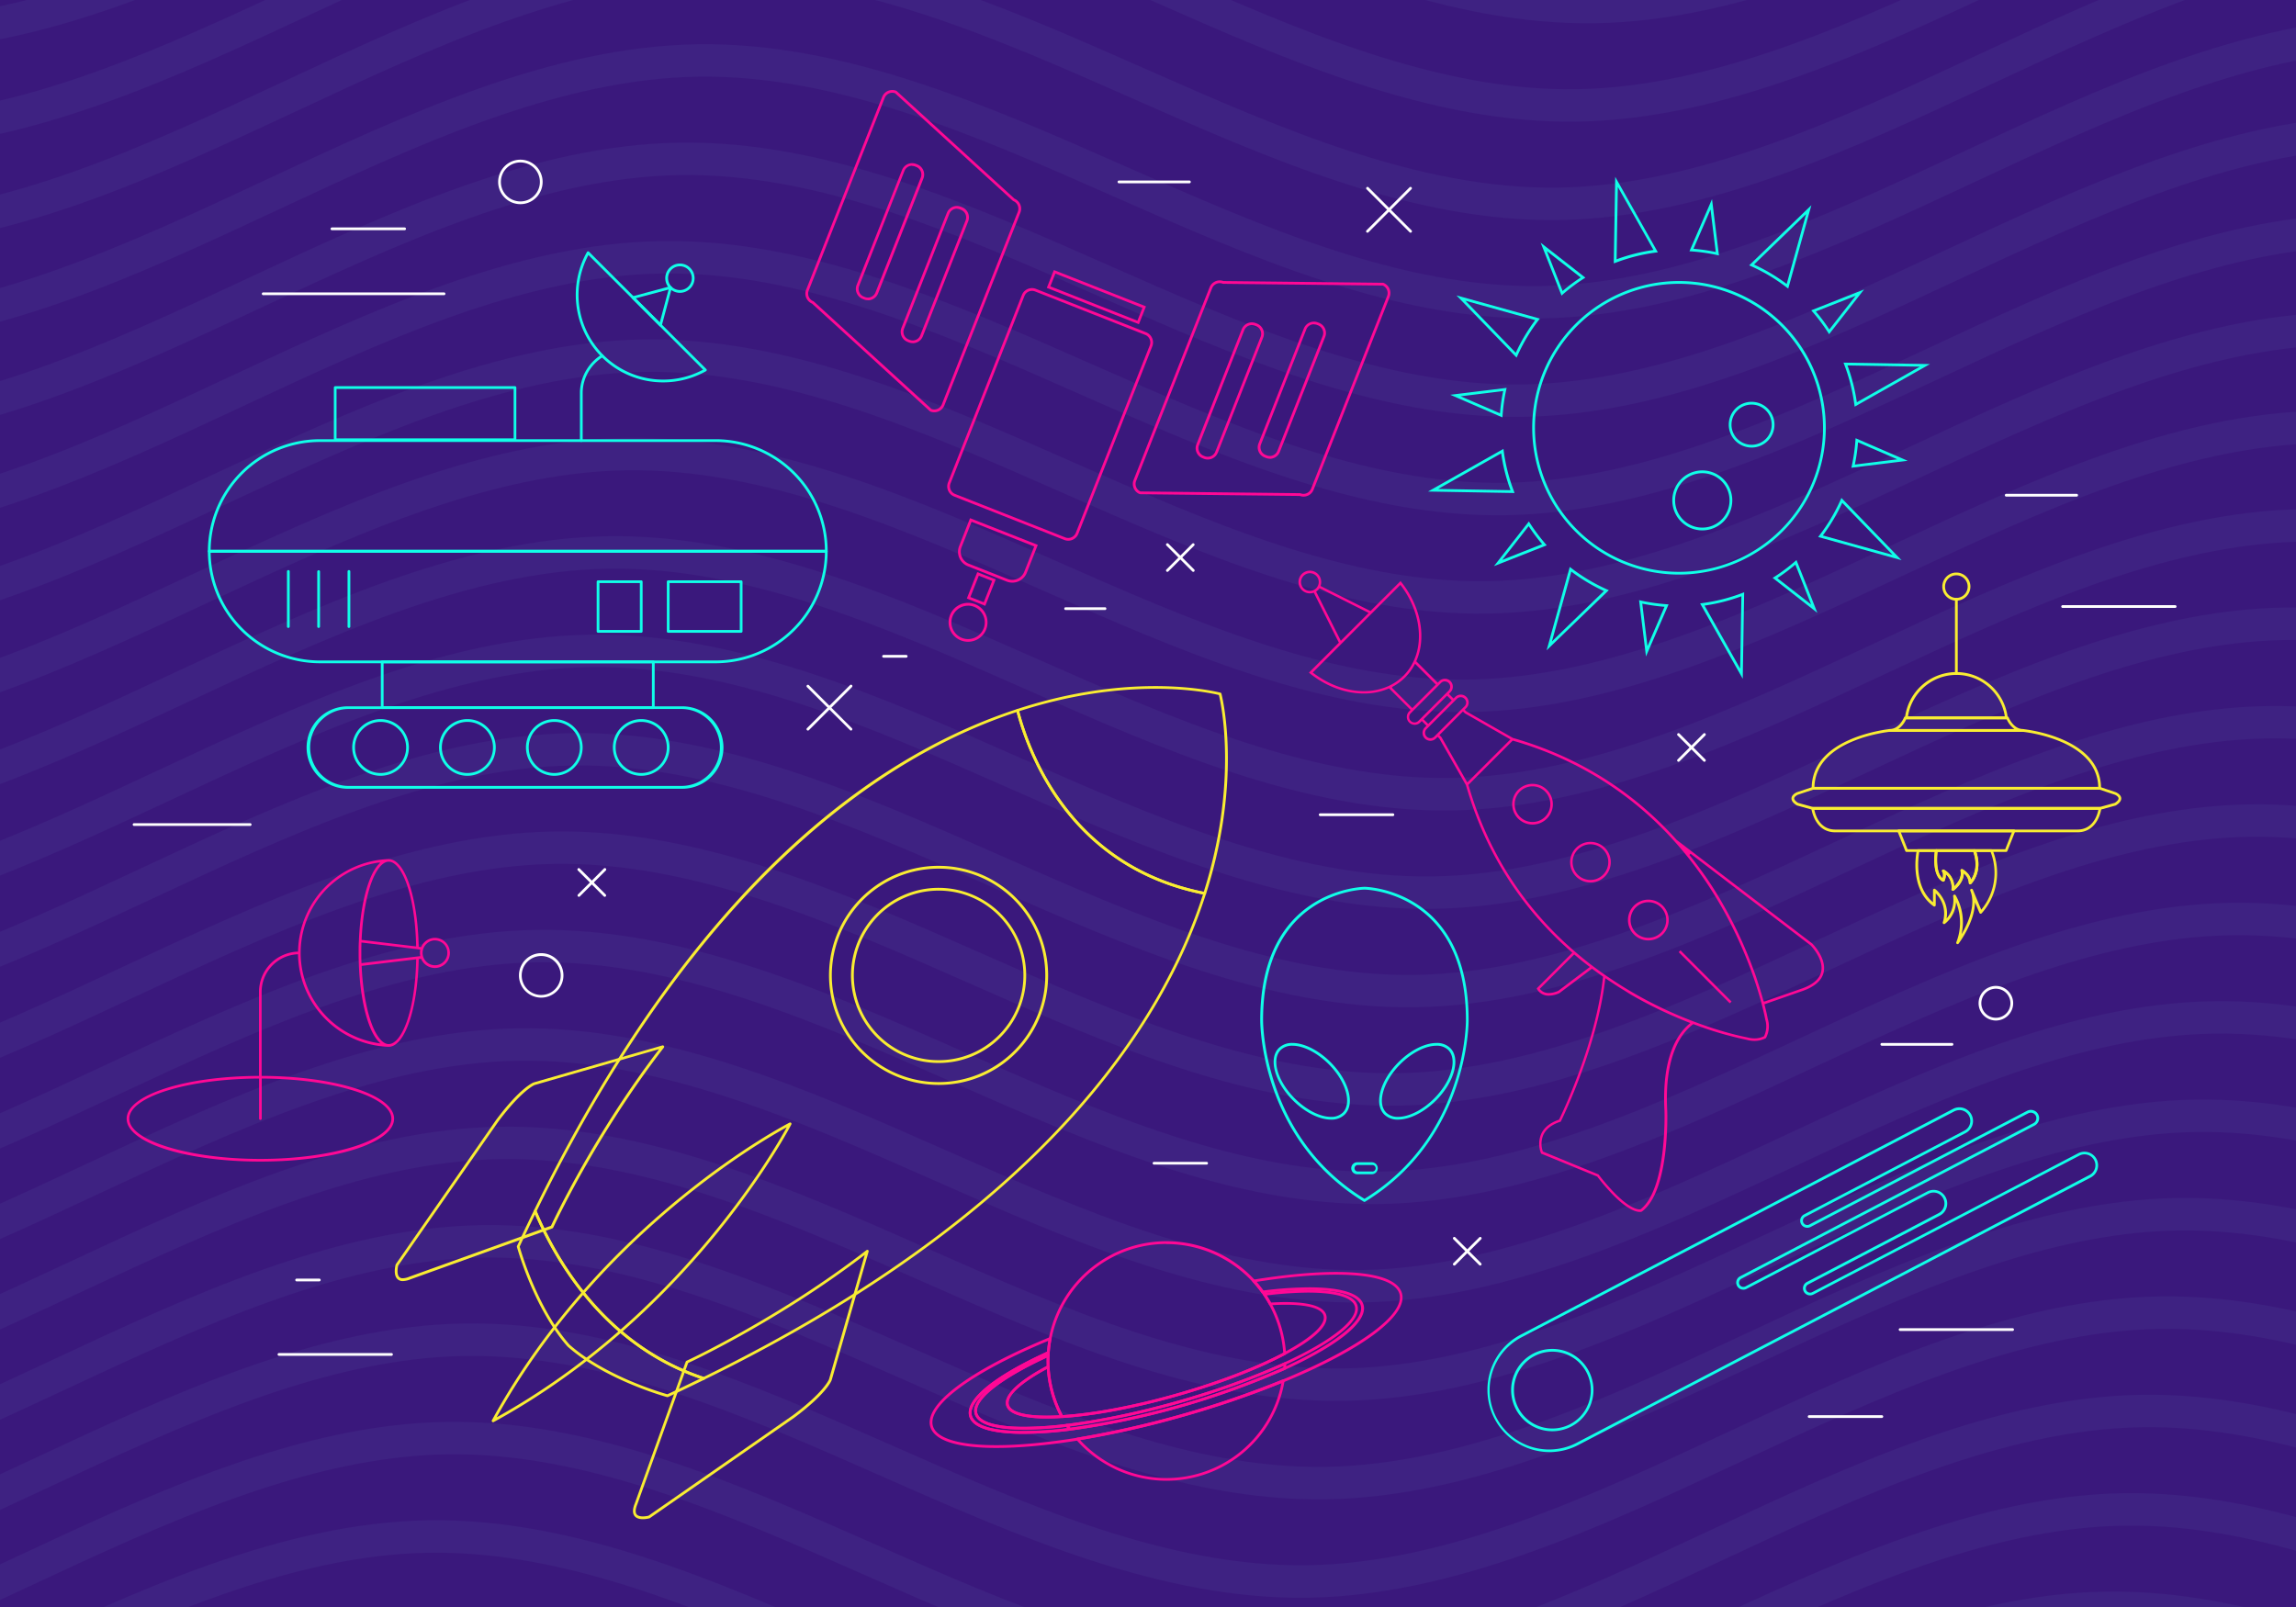 <svg xmlns="http://www.w3.org/2000/svg" xmlns:xlink="http://www.w3.org/1999/xlink" viewBox="0 0 1400 980"><defs><style>.cls-1{fill:none;}.cls-2{fill:#3a187c;}.cls-3{opacity:0.05;}.cls-4{clip-path:url(#clip-path);}.cls-5{fill:#97e9fc;}.cls-6{fill:#f9ed32;}.cls-7{fill:#ff0895;}.cls-8{fill:#10ffe8;}.cls-9{fill:#fff;}</style><clipPath id="clip-path"><rect class="cls-1" width="1400" height="980"/></clipPath></defs><title>outer-space-lines</title><g id="Layer_2" data-name="Layer 2"><rect class="cls-2" width="1400" height="980"/><g class="cls-3"><g class="cls-4"><path class="cls-5" d="M3351.29,937.57c-89.19,1.43-177.76,42.82-263.42,82.85-83.86,39.2-170.58,79.73-255.78,81.09s-170.63-36.4-253.31-72.91c-84.53-37.33-171.94-75.93-261.18-74.51s-177.77,42.83-263.42,82.86c-83.87,39.19-170.59,79.72-255.78,81.08s-170.63-36.39-253.31-72.91c-84.54-37.33-171.94-75.93-261.19-74.5s-177.76,42.82-263.42,82.85c-83.86,39.19-170.58,79.72-255.78,81.08s-170.63-36.39-253.31-72.9c-84.53-37.34-171.94-75.94-261.18-74.51S72.44,1030-13.21,1070c-83.87,39.2-170.59,79.73-255.78,81.09s-170.64-36.4-253.31-72.91c-84.54-37.33-171.94-75.93-261.19-74.51s-177.76,42.82-263.42,82.85c-83.86,39.2-170.58,79.73-255.78,81.09s-170.63-36.4-253.31-72.91c-84.53-37.33-171.94-75.93-261.18-74.51l.3,19.76c85.14-1.36,170.63,36.4,253.31,72.91,84.53,37.33,171.94,75.93,261.18,74.51s177.77-42.82,263.42-82.85c83.87-39.2,170.59-79.73,255.78-81.09s170.63,36.39,253.31,72.91c84.53,37.33,172,75.93,261.19,74.5S-90.93,1128-5.27,1088c83.86-39.19,170.58-79.72,255.78-81.08s170.63,36.4,253.31,72.91c84.53,37.33,171.94,75.93,261.19,74.5s177.76-42.82,263.41-82.85c83.87-39.19,170.59-79.72,255.78-81.08s170.64,36.39,253.31,72.91c84.54,37.32,171.94,75.93,261.19,74.5s177.76-42.82,263.42-82.85c83.86-39.2,170.58-79.73,255.78-81.09s170.63,36.4,253.31,72.91c84.53,37.33,171.94,75.93,261.18,74.51s177.77-42.82,263.42-82.85c83.87-39.2,170.59-79.73,255.78-81.09Z"/><path class="cls-5" d="M3362.22,877.56c-89.19,1.43-177.76,42.82-263.41,82.86-83.87,39.19-170.59,79.72-255.78,81.08s-170.64-36.4-253.32-72.91c-84.53-37.33-171.94-75.93-261.18-74.5s-177.76,42.82-263.42,82.85c-83.86,39.19-170.58,79.72-255.78,81.08s-170.63-36.39-253.31-72.9c-84.53-37.33-171.94-75.94-261.19-74.51s-177.76,42.82-263.41,82.85c-83.87,39.19-170.59,79.72-255.78,81.09s-170.64-36.4-253.31-72.91c-84.54-37.33-172-75.93-261.19-74.51S83.38,970-2.28,1010c-83.86,39.2-170.58,79.73-255.78,81.09s-170.63-36.4-253.31-72.91c-84.53-37.33-171.94-75.93-261.18-74.51S-950.32,986.47-1036,1026.5c-83.87,39.2-170.59,79.73-255.78,81.09s-170.63-36.39-253.31-72.91c-84.54-37.33-172-75.93-261.19-74.5l.3,19.76c85.14-1.37,170.64,36.39,253.31,72.9,84.54,37.33,171.94,75.94,261.19,74.51s177.76-42.82,263.42-82.85c83.86-39.2,170.58-79.73,255.78-81.09s170.63,36.4,253.3,72.91c84.54,37.33,172,75.93,261.19,74.51S-80,1068,5.66,1028c83.87-39.2,170.59-79.73,255.78-81.09s170.63,36.4,253.31,72.91c84.53,37.33,172,75.93,261.19,74.51s177.76-42.83,263.41-82.86c83.87-39.19,170.59-79.72,255.78-81.08s170.64,36.39,253.32,72.91c84.53,37.33,171.94,75.93,261.18,74.5s177.77-42.82,263.42-82.85c83.87-39.19,170.59-79.72,255.78-81.09s170.63,36.4,253.31,72.91c84.53,37.33,171.94,75.94,261.19,74.51s177.76-42.82,263.41-82.85c83.87-39.2,170.59-79.72,255.78-81.09Z"/><path class="cls-5" d="M3373.16,817.56c-89.19,1.42-177.77,42.82-263.42,82.85-83.87,39.19-170.59,79.72-255.78,81.08s-170.63-36.39-253.31-72.91c-84.53-37.33-171.94-75.93-261.19-74.5s-177.76,42.82-263.41,82.85c-83.87,39.19-170.59,79.72-255.79,81.08s-170.63-36.39-253.3-72.9c-84.54-37.33-172-75.94-261.19-74.51S1128,893.42,1042.35,933.45c-83.87,39.2-170.58,79.73-255.78,81.09s-170.63-36.4-253.31-72.91c-84.53-37.33-171.94-75.93-261.19-74.51S94.31,909.94,8.66,950c-83.87,39.2-170.59,79.73-255.78,81.09s-170.64-36.4-253.32-72.91c-84.53-37.33-171.94-75.93-261.18-74.51S-939.38,926.46-1025,966.5c-83.86,39.19-170.59,79.72-255.78,81.08s-170.63-36.39-253.31-72.91c-84.53-37.33-171.94-75.93-261.19-74.5l.3,19.76c85.14-1.37,170.64,36.39,253.32,72.91,84.53,37.32,171.94,75.93,261.18,74.5s177.76-42.82,263.42-82.85c83.86-39.2,170.59-79.72,255.78-81.09S-590.69,939.8-508,976.31c84.53,37.33,171.94,75.94,261.19,74.51S-69.06,1008,16.59,968c83.87-39.2,170.59-79.72,255.78-81.09S443,923.28,525.69,959.79c84.53,37.33,171.94,75.93,261.18,74.51s177.76-42.82,263.42-82.86c83.86-39.19,170.58-79.72,255.78-81.08s170.63,36.39,253.31,72.91c84.53,37.33,171.94,75.93,261.18,74.5S1998.33,975,2084,934.92c83.86-39.19,170.58-79.72,255.77-81.08s170.64,36.39,253.31,72.9c84.54,37.34,171.95,75.94,261.19,74.51S3032,958.43,3117.68,918.4c83.86-39.19,170.58-79.72,255.78-81.08Z"/><path class="cls-5" d="M3384.09,757.55c-89.19,1.42-177.76,42.82-263.42,82.85-83.86,39.19-170.58,79.72-255.78,81.08s-170.63-36.39-253.31-72.9c-84.53-37.34-171.94-75.94-261.18-74.51S2172.63,816.89,2087,856.92c-83.87,39.19-170.59,79.73-255.78,81.09s-170.63-36.4-253.31-72.91c-84.53-37.33-171.94-75.93-261.19-74.51s-177.76,42.82-263.42,82.85c-83.86,39.2-170.58,79.73-255.78,81.09s-170.63-36.4-253.31-72.91C459.66,844.29,372.25,805.69,283,807.11S105.24,849.93,19.59,890c-83.87,39.2-170.59,79.73-255.78,81.09s-170.64-36.39-253.31-72.91c-84.54-37.33-171.94-75.93-261.19-74.5s-177.76,42.81-263.42,82.85c-83.86,39.19-170.58,79.72-255.78,81.08s-170.63-36.39-253.3-72.9c-84.54-37.33-172-75.94-261.19-74.51l.3,19.76c85.14-1.36,170.63,36.39,253.31,72.91,84.53,37.33,171.94,75.93,261.18,74.5s177.77-42.82,263.42-82.85c83.87-39.19,170.59-79.72,255.78-81.09s170.63,36.4,253.31,72.91c84.53,37.33,172,75.94,261.19,74.51S-58.13,948,27.53,908c83.86-39.2,170.58-79.72,255.78-81.09s170.63,36.4,253.31,72.91c84.53,37.33,171.94,75.93,261.19,74.51s177.76-42.82,263.41-82.85c83.87-39.2,170.59-79.73,255.78-81.09s170.64,36.4,253.31,72.91c84.54,37.33,171.94,75.93,261.19,74.51s177.76-42.83,263.42-82.86c83.87-39.19,170.58-79.72,255.78-81.08s170.63,36.39,253.31,72.91c84.53,37.33,171.94,75.93,261.18,74.5s177.77-42.82,263.42-82.85c83.87-39.19,170.59-79.72,255.78-81.08Z"/><path class="cls-5" d="M3395,697.54c-89.19,1.42-177.76,42.82-263.41,82.85-83.87,39.19-170.59,79.72-255.78,81.09s-170.64-36.4-253.32-72.91c-84.53-37.33-171.94-75.94-261.18-74.51s-177.76,42.82-263.42,82.85c-83.86,39.2-170.58,79.73-255.78,81.09s-170.63-36.4-253.31-72.91c-84.53-37.33-171.94-75.93-261.19-74.51s-177.76,42.82-263.41,82.85c-83.87,39.2-170.59,79.73-255.78,81.09s-170.64-36.4-253.31-72.91c-84.54-37.33-171.95-75.93-261.19-74.5S116.18,789.93,30.52,830C-53.34,869.15-140.06,909.68-225.26,911s-170.63-36.39-253.31-72.91c-84.53-37.33-171.94-75.93-261.18-74.5s-177.77,42.82-263.42,82.85c-83.87,39.19-170.59,79.72-255.78,81.08s-170.63-36.39-253.31-72.9c-84.53-37.33-172-75.94-261.19-74.51l.3,19.76c85.14-1.36,170.64,36.39,253.31,72.91,84.54,37.33,171.94,75.93,261.19,74.5s177.76-42.82,263.42-82.85c83.86-39.19,170.58-79.72,255.78-81.08s170.63,36.39,253.3,72.9c84.54,37.33,172,75.94,261.19,74.51S-47.19,888,38.46,848c83.87-39.2,170.59-79.72,255.78-81.08s170.63,36.39,253.31,72.9c84.53,37.34,172,75.94,261.19,74.51s177.76-42.82,263.41-82.85c83.87-39.2,170.59-79.73,255.78-81.09s170.64,36.4,253.32,72.91c84.53,37.33,171.94,75.93,261.18,74.51s177.77-42.82,263.42-82.86c83.87-39.19,170.59-79.72,255.78-81.08s170.63,36.4,253.31,72.91c84.53,37.33,171.94,75.93,261.19,74.5s177.76-42.81,263.41-82.85c83.87-39.19,170.59-79.72,255.78-81.08Z"/><path class="cls-5" d="M3406,637.53c-89.19,1.43-177.77,42.82-263.42,82.85-83.87,39.2-170.59,79.73-255.78,81.09s-170.63-36.4-253.31-72.91c-84.53-37.33-171.94-75.93-261.19-74.51s-177.76,42.82-263.41,82.85C2025,776.1,1938.26,816.63,1853.06,818s-170.63-36.4-253.3-72.91c-84.54-37.33-172-75.93-261.19-74.51s-177.77,42.82-263.42,82.85c-83.87,39.2-170.58,79.73-255.78,81.09s-170.63-36.39-253.31-72.9c-84.53-37.34-171.94-75.94-261.19-74.51S127.11,729.92,41.46,770C-42.41,809.14-129.13,849.67-214.32,851S-385,814.64-467.64,778.12c-84.53-37.33-171.94-75.93-261.18-74.5s-177.76,42.82-263.42,82.85c-83.86,39.19-170.59,79.72-255.78,81.09s-170.63-36.4-253.31-72.91c-84.53-37.33-171.94-75.94-261.19-74.51l.3,19.76c85.14-1.36,170.64,36.4,253.32,72.91,84.53,37.33,171.94,75.93,261.18,74.51S-1070,844.5-984.3,804.46c83.86-39.19,170.59-79.72,255.78-81.08s170.63,36.39,253.31,72.9c84.53,37.34,171.94,75.94,261.19,74.51S-36.26,828,49.39,787.94c83.87-39.19,170.59-79.72,255.78-81.08s170.64,36.39,253.32,72.9C643,817.1,730.43,855.7,819.67,854.27s177.76-42.82,263.42-82.85c83.86-39.2,170.58-79.73,255.78-81.09s170.63,36.4,253.31,72.91c84.53,37.33,171.94,75.93,261.18,74.51s177.77-42.82,263.43-82.85c83.86-39.2,170.58-79.73,255.77-81.09s170.64,36.4,253.31,72.91c84.54,37.33,172,75.93,261.19,74.51s177.76-42.82,263.42-82.86c83.86-39.19,170.58-79.72,255.78-81.08Z"/><path class="cls-5" d="M3416.89,577.52c-89.19,1.43-177.76,42.82-263.42,82.85-83.86,39.2-170.58,79.73-255.78,81.09s-170.63-36.4-253.31-72.91c-84.53-37.33-171.94-75.93-261.18-74.51s-177.77,42.82-263.42,82.85c-83.87,39.2-170.59,79.73-255.78,81.09s-170.63-36.39-253.31-72.91c-84.53-37.33-171.94-75.93-261.19-74.5s-177.76,42.81-263.42,82.85c-83.86,39.19-170.58,79.72-255.78,81.08S659.67,738.11,577,701.6c-84.53-37.34-171.94-75.94-261.18-74.51S138,669.91,52.39,709.94C-31.48,749.13-118.2,789.66-203.39,791S-374,754.63-456.7,718.12c-84.54-37.33-171.94-75.94-261.19-74.51s-177.76,42.82-263.42,82.85c-83.86,39.2-170.58,79.72-255.78,81.09s-170.63-36.4-253.3-72.91c-84.54-37.33-171.95-75.94-261.19-74.51l.3,19.76c85.14-1.36,170.63,36.4,253.31,72.91,84.53,37.33,171.94,75.93,261.18,74.51s177.77-42.82,263.42-82.86c83.87-39.19,170.59-79.72,255.78-81.08S-547,699.76-464.28,736.28c84.53,37.33,172,75.93,261.19,74.5S-25.33,768,60.33,727.93c83.86-39.19,170.58-79.72,255.78-81.08s170.63,36.39,253.31,72.9c84.53,37.34,171.94,75.94,261.19,74.51s177.76-42.82,263.41-82.85c83.87-39.2,170.59-79.72,255.78-81.08s170.64,36.39,253.31,72.9c84.54,37.33,171.94,75.94,261.19,74.51s177.76-42.82,263.42-82.85c83.87-39.2,170.58-79.73,255.78-81.09s170.63,36.4,253.31,72.91c84.53,37.33,171.94,75.93,261.18,74.51s177.77-42.82,263.42-82.85c83.87-39.2,170.59-79.73,255.78-81.09Z"/><path class="cls-5" d="M3427.82,517.51c-89.19,1.43-177.76,42.82-263.41,82.85-83.87,39.2-170.59,79.73-255.78,81.09s-170.64-36.4-253.32-72.91c-84.53-37.33-171.94-75.93-261.18-74.51s-177.76,42.83-263.42,82.86c-83.86,39.19-170.58,79.72-255.78,81.08s-170.63-36.39-253.31-72.91c-84.53-37.33-171.94-75.93-261.19-74.5S1182.67,593.38,1097,633.41c-83.87,39.19-170.59,79.72-255.78,81.08S670.6,678.1,587.93,641.59C503.39,604.25,416,565.65,326.74,567.08S149,609.9,63.32,649.93c-83.86,39.2-170.58,79.73-255.78,81.09s-170.63-36.4-253.31-72.91c-84.53-37.33-171.94-75.93-261.18-74.51s-177.77,42.82-263.42,82.85c-83.87,39.2-170.59,79.73-255.78,81.09s-170.63-36.4-253.31-72.91c-84.53-37.33-172-75.93-261.19-74.51l.3,19.76c85.14-1.36,170.64,36.4,253.31,72.91,84.54,37.33,171.94,75.93,261.19,74.51s177.76-42.82,263.42-82.85c83.86-39.2,170.58-79.73,255.78-81.09s170.63,36.39,253.3,72.91c84.54,37.33,172,75.93,261.19,74.5S-14.39,708,71.26,667.92C155.13,628.73,241.85,588.2,327,586.84s170.63,36.4,253.31,72.91c84.54,37.33,171.95,75.93,261.19,74.5S1019.3,691.43,1105,651.4c83.87-39.19,170.59-79.72,255.78-81.08s170.64,36.39,253.32,72.91c84.53,37.32,171.94,75.93,261.18,74.5s177.77-42.82,263.42-82.85c83.87-39.2,170.59-79.73,255.78-81.09s170.63,36.4,253.31,72.91c84.53,37.33,171.94,75.93,261.19,74.51s177.76-42.82,263.41-82.85c83.87-39.2,170.59-79.73,255.78-81.09Z"/><path class="cls-5" d="M3438.76,457.5c-89.19,1.43-177.77,42.82-263.42,82.86-83.87,39.19-170.59,79.72-255.78,81.08s-170.63-36.4-253.31-72.91c-84.53-37.33-171.94-75.93-261.19-74.5s-177.76,42.82-263.41,82.85c-83.87,39.19-170.59,79.72-255.79,81.08s-170.63-36.39-253.3-72.9c-84.54-37.33-172-75.94-261.19-74.51S1193.6,533.37,1108,573.4c-83.87,39.19-170.58,79.72-255.78,81.09s-170.63-36.4-253.31-72.91c-84.53-37.33-171.94-75.93-261.19-74.51S159.91,549.89,74.26,589.92C-9.61,629.12-96.33,669.65-181.52,671s-170.64-36.4-253.32-72.91c-84.53-37.33-171.94-75.93-261.18-74.51s-177.76,42.82-263.42,82.85c-83.86,39.2-170.59,79.73-255.78,81.09s-170.63-36.39-253.31-72.91c-84.53-37.33-171.94-75.93-261.19-74.5l.3,19.76c85.14-1.37,170.64,36.39,253.32,72.9,84.53,37.33,171.94,75.94,261.18,74.51s177.76-42.82,263.42-82.85c83.86-39.2,170.59-79.73,255.78-81.09s170.63,36.4,253.31,72.91c84.53,37.33,171.94,75.93,261.19,74.51S-3.46,648,82.19,607.92c83.87-39.2,170.59-79.73,255.78-81.09s170.64,36.4,253.32,72.91c84.53,37.33,171.94,75.93,261.18,74.51s177.76-42.83,263.42-82.86c83.86-39.19,170.58-79.72,255.78-81.08S1542.3,546.7,1625,583.22c84.53,37.33,171.94,75.93,261.18,74.5s177.77-42.82,263.43-82.85c83.86-39.19,170.58-79.72,255.77-81.09s170.64,36.4,253.31,72.91c84.54,37.33,171.95,75.94,261.19,74.51s177.76-42.82,263.42-82.85c83.86-39.2,170.58-79.72,255.78-81.09Z"/><path class="cls-5" d="M3449.69,397.5c-89.19,1.42-177.76,42.82-263.42,82.85-83.86,39.19-170.58,79.72-255.78,81.08S2759.86,525,2677.18,488.52c-84.53-37.33-171.94-75.93-261.18-74.5s-177.77,42.82-263.42,82.85C2068.71,536.06,1982,576.59,1896.8,578s-170.63-36.39-253.31-72.9c-84.53-37.33-171.94-75.94-261.19-74.51s-177.76,42.82-263.42,82.85c-83.86,39.2-170.58,79.72-255.77,81.09s-170.64-36.4-253.32-72.91c-84.53-37.33-171.94-75.93-261.18-74.51S170.84,489.88,85.19,529.91C1.32,569.11-85.4,609.64-170.59,611s-170.64-36.4-253.31-72.91c-84.54-37.33-171.94-75.93-261.19-74.51s-177.76,42.82-263.42,82.86c-83.86,39.19-170.58,79.72-255.78,81.08s-170.63-36.39-253.3-72.91c-84.54-37.33-172-75.93-261.19-74.5l.3,19.76c85.14-1.37,170.63,36.39,253.31,72.91,84.53,37.32,171.94,75.93,261.18,74.5s177.77-42.82,263.42-82.85c83.87-39.2,170.59-79.72,255.78-81.09s170.63,36.4,253.31,72.91c84.54,37.33,172,75.94,261.19,74.51S7.47,587.94,93.13,547.91c83.86-39.2,170.58-79.73,255.78-81.09s170.63,36.4,253.31,72.91c84.53,37.33,171.94,75.93,261.19,74.51s177.76-42.82,263.41-82.86c83.87-39.19,170.59-79.72,255.78-81.08s170.64,36.39,253.32,72.91c84.53,37.33,171.93,75.93,261.18,74.5s177.76-42.82,263.42-82.85c83.87-39.19,170.58-79.72,255.78-81.08s170.63,36.39,253.31,72.9c84.53,37.34,171.94,75.94,261.18,74.51s177.77-42.82,263.42-82.85c83.87-39.19,170.59-79.72,255.78-81.08Z"/><path class="cls-5" d="M3460.62,337.49c-89.19,1.42-177.76,42.82-263.41,82.85-83.87,39.19-170.59,79.72-255.78,81.08s-170.64-36.39-253.32-72.9c-84.53-37.34-171.94-75.94-261.18-74.51s-177.76,42.82-263.42,82.85c-83.86,39.19-170.58,79.73-255.78,81.09S1737.1,481.55,1654.42,445c-84.53-37.33-171.94-75.93-261.19-74.51s-177.76,42.82-263.41,82.85C1046,492.58,959.23,533.11,874,534.47s-170.64-36.4-253.31-72.91c-84.54-37.33-172-75.93-261.19-74.51S181.78,429.87,96.12,469.9C12.26,509.1-74.46,549.63-159.66,551S-330.29,514.6-413,478.08c-84.53-37.33-171.94-75.93-261.18-74.5s-177.77,42.81-263.42,82.85c-83.87,39.19-170.59,79.72-255.78,81.08s-170.63-36.39-253.31-72.9c-84.53-37.34-171.95-75.94-261.19-74.51l.3,19.76c85.14-1.36,170.64,36.39,253.32,72.91,84.53,37.33,171.93,75.93,261.18,74.5s177.76-42.82,263.42-82.85c83.86-39.19,170.58-79.72,255.78-81.09s170.63,36.4,253.31,72.91c84.53,37.33,171.94,75.94,261.18,74.51S18.41,527.93,104.06,487.9c83.87-39.2,170.59-79.72,255.78-81.09s170.63,36.4,253.31,72.91c84.54,37.33,172,75.93,261.19,74.51s177.76-42.82,263.41-82.85c83.87-39.2,170.59-79.73,255.78-81.09s170.64,36.4,253.32,72.91c84.53,37.33,171.94,75.93,261.18,74.51s177.77-42.83,263.43-82.86c83.86-39.19,170.58-79.72,255.77-81.08s170.63,36.39,253.31,72.91c84.53,37.33,171.94,75.93,261.19,74.5s177.76-42.82,263.42-82.85c83.86-39.19,170.58-79.72,255.77-81.08Z"/><path class="cls-5" d="M3471.56,277.48c-89.19,1.42-177.77,42.82-263.42,82.85-83.87,39.19-170.59,79.72-255.78,81.08s-170.63-36.39-253.31-72.9c-84.53-37.34-171.94-75.94-261.19-74.51s-177.76,42.82-263.41,82.85c-83.87,39.2-170.59,79.73-255.79,81.09S1748,421.54,1665.36,385c-84.54-37.33-171.95-75.93-261.19-74.51s-177.77,42.82-263.42,82.85c-83.87,39.2-170.58,79.73-255.78,81.09s-170.63-36.4-253.31-72.91c-84.53-37.33-171.94-75.93-261.19-74.5S192.71,369.87,107.06,409.9C23.19,449.09-63.53,489.62-148.72,491S-319.36,454.59-402,418.07c-84.53-37.33-171.94-75.93-261.18-74.5S-841,386.39-926.64,426.42c-83.86,39.19-170.59,79.72-255.78,81.08s-170.63-36.39-253.31-72.9c-84.53-37.33-171.94-75.94-261.19-74.51l.3,19.76c85.14-1.36,170.64,36.39,253.32,72.91,84.53,37.33,171.94,75.93,261.18,74.5s177.76-42.82,263.42-82.85c83.86-39.19,170.59-79.72,255.78-81.08s170.63,36.39,253.31,72.9c84.53,37.33,171.94,75.94,261.19,74.51S29.34,467.92,115,427.89c83.86-39.2,170.58-79.72,255.77-81.08s170.64,36.39,253.32,72.9c84.53,37.34,171.94,75.94,261.18,74.51S1063,451.4,1148.69,411.37c83.86-39.2,170.58-79.73,255.78-81.09s170.63,36.4,253.31,72.91c84.53,37.33,171.94,75.93,261.18,74.51s177.77-42.82,263.43-82.86c83.86-39.19,170.58-79.72,255.77-81.08s170.64,36.4,253.32,72.91c84.53,37.33,171.94,75.93,261.18,74.5s177.76-42.81,263.42-82.85c83.86-39.19,170.58-79.72,255.78-81.08Z"/><path class="cls-5" d="M3482.49,217.47c-89.19,1.43-177.76,42.82-263.42,82.85-83.86,39.2-170.58,79.73-255.78,81.09S2792.66,345,2710,308.5C2625.45,271.17,2538,232.57,2448.8,234S2271,276.81,2185.38,316.84c-83.87,39.2-170.59,79.73-255.78,81.09S1759,361.53,1676.29,325c-84.53-37.33-171.94-75.93-261.19-74.51s-177.76,42.82-263.42,82.85c-83.86,39.2-170.58,79.73-255.77,81.09s-170.64-36.39-253.32-72.91c-84.53-37.33-171.94-75.93-261.18-74.5S203.64,309.86,118,349.89C34.12,389.08-52.6,429.61-137.79,431s-170.64-36.39-253.31-72.91c-84.54-37.33-171.94-75.93-261.19-74.5S-830,326.38-915.71,366.41c-83.86,39.19-170.58,79.72-255.78,81.09s-170.63-36.4-253.3-72.91c-84.54-37.33-172-75.94-261.19-74.51l.3,19.76c85.14-1.36,170.63,36.39,253.31,72.91,84.53,37.33,171.94,75.93,261.18,74.51s177.77-42.82,263.42-82.86c83.87-39.19,170.59-79.72,255.78-81.08s170.63,36.39,253.31,72.9c84.54,37.34,172,75.94,261.19,74.51s177.76-42.82,263.42-82.85c83.86-39.19,170.58-79.72,255.78-81.08S552.34,323.19,635,359.7C719.55,397,807,435.64,896.21,434.21s177.76-42.82,263.41-82.85c83.87-39.2,170.59-79.73,255.78-81.09s170.64,36.4,253.32,72.91c84.53,37.33,171.94,75.93,261.18,74.51s177.76-42.82,263.42-82.85c83.87-39.2,170.58-79.73,255.78-81.09s170.63,36.4,253.31,72.91c84.53,37.33,171.94,75.93,261.18,74.51s177.77-42.82,263.42-82.86c83.87-39.19,170.59-79.72,255.78-81.08Z"/><path class="cls-5" d="M3493.42,157.46c-89.19,1.43-177.76,42.82-263.41,82.85-83.87,39.2-170.59,79.73-255.78,81.09s-170.64-36.4-253.32-72.91C2636.38,211.16,2549,172.56,2459.73,174S2282,216.8,2196.31,256.83c-83.86,39.2-170.58,79.73-255.78,81.09S1769.9,301.53,1687.22,265c-84.53-37.33-171.94-75.93-261.19-74.5s-177.76,42.81-263.41,82.85c-83.87,39.19-170.59,79.72-255.78,81.08s-170.64-36.39-253.31-72.9C569,244.2,481.58,205.6,392.34,207s-177.76,42.82-263.42,82.85C45.06,329.07-41.66,369.6-126.86,371s-170.63-36.39-253.31-72.91c-84.53-37.32-171.94-75.93-261.18-74.5s-177.77,42.82-263.42,82.85c-83.87,39.2-170.59,79.72-255.78,81.09s-170.63-36.4-253.31-72.91c-84.53-37.33-172-75.94-261.19-74.51l.3,19.76c85.14-1.36,170.64,36.4,253.32,72.91,84.53,37.33,171.94,75.93,261.18,74.51s177.76-42.82,263.42-82.86C-813,285.2-726.25,244.67-641,243.31s170.63,36.39,253.31,72.91c84.53,37.33,171.94,75.93,261.18,74.5S51.21,347.9,136.86,307.87c83.87-39.19,170.59-79.72,255.78-81.08S563.27,263.18,646,299.69C730.49,337,817.9,375.63,907.14,374.2s177.76-42.82,263.41-82.85c83.87-39.2,170.59-79.72,255.78-81.08s170.64,36.39,253.32,72.9c84.53,37.33,171.94,75.94,261.18,74.51s177.77-42.82,263.43-82.85c83.86-39.2,170.58-79.73,255.77-81.09s170.63,36.4,253.31,72.91c84.53,37.33,171.94,75.93,261.19,74.51s177.76-42.82,263.42-82.85c83.86-39.2,170.58-79.73,255.77-81.09Z"/><path class="cls-5" d="M3504.36,97.45c-89.19,1.43-177.77,42.82-263.42,82.85-83.87,39.2-170.59,79.73-255.78,81.09s-170.63-36.4-253.31-72.91c-84.53-37.33-171.94-75.93-261.19-74.51s-177.76,42.83-263.41,82.86c-83.87,39.19-170.59,79.72-255.79,81.08s-170.63-36.39-253.3-72.91c-84.54-37.33-172-75.93-261.19-74.5s-177.77,42.82-263.42,82.85c-83.87,39.19-170.58,79.72-255.78,81.08S747.14,258,664.46,221.53C579.93,184.19,492.52,145.59,403.27,147s-177.76,42.82-263.41,82.85C56,269.07-30.73,309.6-115.92,311s-170.64-36.4-253.32-72.91c-84.53-37.33-171.94-75.94-261.18-74.51s-177.76,42.82-263.42,82.85c-83.86,39.2-170.58,79.73-255.78,81.09s-170.63-36.4-253.31-72.91c-84.53-37.33-171.94-75.93-261.19-74.51l.3,19.76c85.14-1.36,170.64,36.4,253.32,72.91,84.53,37.33,171.94,75.93,261.18,74.51s177.76-42.82,263.42-82.85c83.86-39.2,170.59-79.73,255.78-81.09s170.63,36.39,253.31,72.91c84.53,37.33,171.94,75.93,261.19,74.5S62.14,287.9,147.8,247.86c83.86-39.19,170.58-79.72,255.77-81.08s170.64,36.4,253.32,72.91c84.53,37.33,171.94,75.93,261.18,74.5s177.76-42.82,263.42-82.85c83.86-39.19,170.58-79.72,255.78-81.08s170.63,36.39,253.31,72.91c84.53,37.32,171.94,75.93,261.18,74.5s177.77-42.82,263.43-82.85c83.86-39.2,170.58-79.73,255.77-81.09s170.64,36.4,253.32,72.91c84.53,37.33,171.94,75.93,261.18,74.51s177.76-42.82,263.42-82.85c83.86-39.2,170.58-79.73,255.78-81.09Z"/><path class="cls-5" d="M3515.29,37.44c-89.19,1.43-177.76,42.82-263.42,82.86C3168,159.49,3081.29,200,2996.09,201.38s-170.63-36.4-253.31-72.91C2658.25,91.14,2570.84,52.54,2481.6,54s-177.76,42.82-263.42,82.85c-83.87,39.19-170.59,79.72-255.78,81.08s-170.63-36.39-253.31-72.9c-84.53-37.34-171.94-75.94-261.19-74.51s-177.76,42.82-263.42,82.85c-83.86,39.19-170.58,79.72-255.77,81.09S758.07,198,675.39,161.52C590.86,124.19,503.45,85.59,414.21,87s-177.77,42.82-263.42,82.85C66.92,209.06-19.8,249.59-105,251S-275.63,214.55-358.3,178c-84.54-37.33-171.94-75.93-261.19-74.51s-177.76,42.82-263.42,82.85c-83.86,39.2-170.58,79.73-255.78,81.09s-170.63-36.39-253.3-72.91c-84.54-37.33-172-75.93-261.19-74.5l.3,19.76c85.14-1.37,170.63,36.39,253.31,72.9,84.53,37.33,171.94,75.94,261.18,74.51S-960.62,244.41-875,204.38c83.87-39.2,170.59-79.73,255.78-81.09s170.64,36.4,253.31,72.91c84.54,37.33,172,75.93,261.19,74.51s177.76-42.82,263.42-82.85c83.86-39.2,170.58-79.73,255.78-81.09s170.63,36.4,253.31,72.91C752.35,217,839.76,255.61,929,254.19s177.76-42.83,263.41-82.86c83.87-39.19,170.59-79.72,255.78-81.08s170.64,36.39,253.32,72.91c84.53,37.33,171.94,75.93,261.18,74.5s177.76-42.82,263.42-82.85C2310,115.62,2396.7,75.09,2481.9,73.72s170.63,36.4,253.31,72.91c84.53,37.33,171.94,75.94,261.18,74.51s177.77-42.82,263.42-82.85c83.87-39.2,170.59-79.72,255.78-81.09Z"/><path class="cls-5" d="M3526.22-22.56c-89.19,1.42-177.76,42.81-263.41,82.85C3178.94,99.48,3092.22,140,3007,141.37S2836.39,105,2753.71,68.46C2669.18,31.13,2581.77-7.47,2492.53-6s-177.76,42.82-263.42,82.85c-83.86,39.19-170.58,79.72-255.78,81.08S1802.7,121.5,1720,85c-84.53-37.33-171.94-75.94-261.19-74.51S1281.07,53.3,1195.42,93.33c-83.87,39.2-170.59,79.72-255.78,81.09S769,138,686.33,101.51C601.79,64.18,514.38,25.58,425.14,27S247.38,69.82,161.72,109.85C77.86,149.05-8.86,189.58-94.06,190.94S-264.69,154.54-347.37,118C-431.9,80.7-519.31,42.1-608.55,43.52S-786.32,86.34-872,126.38c-83.87,39.19-170.59,79.72-255.78,81.08s-170.63-36.39-253.31-72.91c-84.53-37.33-172-75.93-261.19-74.5l.3,19.76c85.14-1.37,170.64,36.39,253.32,72.91,84.53,37.32,171.94,75.93,261.18,74.5S-949.69,184.4-864,144.37c83.86-39.2,170.58-79.72,255.78-81.09s170.63,36.4,253.31,72.91C-270.41,173.52-183,212.13-93.76,210.7S84,167.88,169.66,127.85c83.87-39.2,170.59-79.73,255.78-81.09s170.64,36.4,253.31,72.91c84.54,37.33,172,75.93,261.19,74.51s177.76-42.82,263.41-82.86c83.87-39.19,170.59-79.72,255.78-81.08s170.64,36.39,253.32,72.91c84.53,37.33,171.94,75.93,261.18,74.5s177.77-42.82,263.43-82.85c83.86-39.19,170.58-79.72,255.77-81.08s170.63,36.39,253.31,72.9c84.53,37.34,171.94,75.94,261.19,74.51s177.76-42.82,263.42-82.85c83.86-39.19,170.58-79.72,255.77-81.08Z"/><path class="cls-5" d="M3537.16-82.57C3448-81.15,3359.39-39.75,3273.74.28,3189.87,39.47,3103.15,80,3018,81.36S2847.33,45,2764.65,8.46C2680.12-28.88,2592.71-67.48,2503.46-66S2325.7-23.23,2240.05,16.8C2156.18,56,2069.46,96.53,1984.26,97.89S1813.63,61.49,1731,25c-84.54-37.33-172-75.93-261.19-74.51S1292-6.71,1206.35,33.32c-83.87,39.2-170.58,79.73-255.78,81.09S779.94,78,697.26,41.5C612.73,4.17,525.32-34.43,436.07-33S258.31,9.81,172.66,49.84C88.79,89,2.07,129.57-83.12,130.93S-253.76,94.54-336.44,58C-421,20.69-508.38-17.91-597.62-16.48S-775.38,26.33-861,66.37c-83.86,39.19-170.58,79.72-255.78,81.08s-170.63-36.39-253.31-72.9C-1454.66,37.21-1542.07-1.39-1631.32,0l.3,19.76c85.14-1.36,170.64,36.39,253.32,72.91,84.53,37.33,171.94,75.93,261.18,74.5s177.76-42.82,263.42-82.85C-769.24,45.17-682.51,4.64-597.32,3.27S-426.69,39.67-344,76.18c84.53,37.33,171.94,75.94,261.19,74.51S94.94,107.87,180.6,67.84c83.86-39.2,170.58-79.72,255.77-81.09S607,23.15,689.69,59.66C774.22,97,861.63,135.59,950.87,134.17s177.76-42.82,263.42-82.85c83.86-39.2,170.58-79.73,255.78-81.09S1640.7,6.62,1723.38,43.14c84.53,37.33,171.94,75.93,261.18,74.5S2162.33,74.82,2248,34.79c83.86-39.19,170.58-79.72,255.77-81.08S2674.4-9.9,2757.08,26.62c84.53,37.33,171.94,75.93,261.18,74.5S3196,58.3,3281.68,18.27c83.86-39.19,170.58-79.72,255.78-81.08Z"/><path class="cls-5" d="M3548.09-142.58c-89.19,1.42-177.76,42.82-263.42,82.85C3200.81-20.54,3114.09,20,3028.89,21.35S2858.26-15,2775.58-51.55c-84.53-37.34-171.94-75.94-261.18-74.51S2336.64-83.24,2251-43.21C2167.11-4,2080.39,36.52,1995.2,37.88S1824.57,1.48,1741.89-35C1657.36-72.36,1570-111,1480.7-109.54s-177.76,42.82-263.42,82.85C1133.42,12.51,1046.7,53,961.51,54.4S790.87,18,708.19-18.51C623.66-55.84,536.25-94.44,447-93S269.24-50.2,183.59-10.16C99.72,29,13,69.56-72.19,70.92S-242.82,34.53-325.5-2C-410-39.32-497.44-77.92-586.69-76.49S-764.45-33.67-850.11,6.36C-934,45.55-1020.69,86.08-1105.89,87.44s-170.63-36.39-253.3-72.9c-84.54-37.33-172-75.94-261.19-74.51l.3,19.76c85.14-1.36,170.63,36.39,253.31,72.91,84.53,37.33,171.94,75.93,261.18,74.5s177.77-42.82,263.42-82.85c83.87-39.19,170.59-79.72,255.78-81.08s170.64,36.39,253.31,72.9c84.54,37.33,172,75.94,261.19,74.51S105.87,47.86,191.53,7.83c83.86-39.2,170.58-79.72,255.78-81.08S617.94-36.86,700.62-.35C785.15,37,872.56,75.59,961.81,74.16s177.76-42.82,263.41-82.85c83.87-39.2,170.59-79.73,255.78-81.09s170.64,36.4,253.32,72.91c84.53,37.33,171.94,75.93,261.18,74.51s177.76-42.83,263.42-82.86c83.87-39.19,170.58-79.72,255.78-81.08S2685.33-69.9,2768-33.39c84.53,37.33,171.94,75.93,261.18,74.5S3207-1.7,3292.61-41.74c83.87-39.19,170.59-79.72,255.78-81.08Z"/><path class="cls-5" d="M3559-202.59c-89.19,1.43-177.76,42.82-263.41,82.85C3211.74-80.54,3125-40,3039.83-38.65S2869.19-75,2786.51-111.56c-84.53-37.33-171.94-75.94-261.18-74.51s-177.76,42.82-263.42,82.85c-83.86,39.2-170.58,79.73-255.78,81.09S1835.5-58.53,1752.82-95c-84.53-37.33-171.94-75.93-261.19-74.51s-177.76,42.82-263.41,82.85C1144.35-47.5,1057.63-7,972.44-5.61S801.81-42,719.13-78.52c-84.54-37.33-172-75.93-261.19-74.5S280.18-110.2,194.52-70.17C110.66-31,23.94,9.55-61.26,10.91S-231.89-25.48-314.57-62c-84.53-37.33-171.94-75.93-261.18-74.5S-753.52-93.68-839.17-53.65C-923-14.46-1009.76,26.07-1094.95,27.44S-1265.58-9-1348.26-45.47c-84.53-37.33-172-75.94-261.19-74.51l.3,19.76c85.14-1.36,170.64,36.39,253.32,72.91,84.53,37.33,171.94,75.93,261.18,74.5S-916.89,4.38-831.23-35.66c83.86-39.19,170.58-79.72,255.78-81.08s170.63,36.39,253.31,72.9C-237.61-6.5-150.2,32.1-61,30.67S116.81-12.15,202.46-52.18c83.87-39.19,170.59-79.72,255.78-81.08s170.64,36.39,253.31,72.9C796.09-23,883.5,15.58,972.74,14.15S1150.5-28.67,1236.15-68.7c83.87-39.2,170.59-79.73,255.78-81.09s170.64,36.4,253.32,72.91c84.53,37.33,171.94,75.93,261.18,74.51s177.77-42.82,263.43-82.85c83.86-39.2,170.58-79.73,255.77-81.09s170.63,36.4,253.31,72.91c84.53,37.33,171.94,75.93,261.19,74.51s177.76-42.82,263.42-82.86c83.86-39.19,170.58-79.72,255.77-81.08Z"/></g></g></g><g id="Layer_1" data-name="Layer 1"><path class="cls-6" d="M734.61,545.65l-.16,0c-81.3-15.94-107.37-83.81-114.81-112.24a.84.84,0,0,1,.55-1c28.48-9.28,56.86-14,84.36-14,24.63,0,39.48,4,39.63,4a.85.85,0,0,1,.59.59c.13.5,13.34,50.85-9.36,122.08A.83.83,0,0,1,734.61,545.65ZM621.46,433.72C629.06,462.2,655,528,734,543.84c21.08-66.7,10.5-114.73,9.23-120-2.69-.65-16.76-3.81-38.72-3.81C677.47,420.07,649.52,424.66,621.46,433.72Z"/><path class="cls-6" d="M429.15,841.42a.85.85,0,0,1-.26,0c-60.88-20-90.89-72.81-103.36-102.5a.87.87,0,0,1,0-.69c44.79-91.69,96.27-165.2,153-218.51,44.53-41.81,92.17-71.18,141.61-87.29a.84.84,0,0,1,.66.06.82.82,0,0,1,.41.52c7.36,28.14,33.14,95.27,113.52,111a.83.83,0,0,1,.55.4.79.79,0,0,1,.08.67c-25.28,79.28-98.88,195-305.89,296.27A.78.78,0,0,1,429.15,841.42ZM327.22,738.57c12.43,29.44,42.07,81.3,101.87,101.11,205.47-100.57,279-215.33,304.44-294.23-79.77-16.11-106-82.39-113.66-111.21C541.42,460.07,427.28,533.89,327.22,738.57Z"/><path class="cls-6" d="M407,852a.78.78,0,0,1-.22,0c-.37-.1-37.4-10.2-60.71-30.82-20.68-23.37-30.78-60.41-30.88-60.78a.78.78,0,0,1,.05-.56c3.08-6.66,6.46-13.74,10.31-21.63a.93.93,0,0,1,.78-.47.82.82,0,0,1,.74.51c12.36,29.43,42.09,81.75,102.34,101.57a.83.83,0,0,1,.58.73.84.84,0,0,1-.47.81c-8.33,4.07-15.37,7.44-22.17,10.59A.85.85,0,0,1,407,852Zm-90.12-91.77c1,3.51,11,37.82,30.38,59.74,21.85,19.32,56.15,29.31,59.66,30.3,6.2-2.87,12.62-5.93,20-9.55C368.5,820.62,339,770.2,326.25,740.56,322.79,747.68,319.71,754.13,316.88,760.23Z"/><path class="cls-6" d="M572.32,661.61a66.8,66.8,0,1,1,47.21-19.56A66.35,66.35,0,0,1,572.32,661.61Zm0-131.88a65.09,65.09,0,1,0,46,19.07A64.68,64.68,0,0,0,572.32,529.73Z"/><path class="cls-6" d="M572.32,648.23a53.4,53.4,0,1,1,37.75-15.64A53,53,0,0,1,572.32,648.23Zm0-105.11a51.71,51.71,0,1,0,36.57,15.14A51.39,51.39,0,0,0,572.33,543.12Z"/><path class="cls-6" d="M300.68,867.32a.86.86,0,0,1-.6-.25.83.83,0,0,1-.14-1c66.92-122.25,180.32-180.86,181.45-181.44a.83.83,0,0,1,1.13,1.12c-.58,1.14-59.2,114.53-181.44,181.46A1,1,0,0,1,300.68,867.32ZM479.73,687.43c-16.7,9.15-115.58,66.72-176.92,176.92C413,803,470.58,704.12,479.73,687.43Z"/><path class="cls-6" d="M245.67,781.24h0a4.47,4.47,0,0,1-3.77-1.7c-2.15-2.82-.71-8.17-.65-8.4a1.15,1.15,0,0,1,.12-.25l61.26-88.08c14.75-19.71,22.49-22.6,22.81-22.72l78.44-22.54a.83.83,0,0,1,.93.33.84.84,0,0,1,0,1c-41.7,53.93-67.23,109.2-67.48,109.76a.87.87,0,0,1-.48.44l-86.5,31.08A12.75,12.75,0,0,1,245.67,781.24Zm-2.84-9.52c-.36,1.43-.92,5.07.4,6.81a2.85,2.85,0,0,0,2.44,1h0a11.25,11.25,0,0,0,4.05-1l86.21-31c2.13-4.56,26.72-56.46,66-107.74L326,661.69s-7.64,3-22,22.1Z"/><path class="cls-6" d="M392,926.44c-2.54,0-4.32-.73-5.28-2.17-1.12-1.67-1-4.19.35-7.48l31.07-86.45a.87.87,0,0,1,.44-.48c.55-.25,55.84-25.79,109.76-67.48a.83.83,0,0,1,1.31.9l-22.53,78.39c-.13.37-3,8.1-22.71,22.84l-88.1,61.27a.68.68,0,0,1-.26.12A16.4,16.4,0,0,1,392,926.44Zm27.6-95.21-31,86.17c-1.12,2.73-1.3,4.77-.52,5.93s2.55,1.43,3.89,1.43a15.58,15.58,0,0,0,3.48-.44l87.95-61.17c19.12-14.31,22.07-21.92,22.09-22l21.82-75.89C476,804.51,424.12,829.1,419.56,831.23Z"/><path class="cls-7" d="M638.32,865h0c-10.28,0-22.92-1.38-24.76-7.9-1.75-6.18,7.19-14.83,25.17-24.37a.83.83,0,0,1,.81,0,.82.82,0,0,1,.42.68,71.91,71.91,0,0,0,8.27,30,.84.84,0,0,1-.68,1.23C644.28,864.91,641.18,865,638.32,865Zm0-30.18c-16.22,8.75-24.66,16.68-23.2,21.83,1.21,4.3,9.44,6.67,23.15,6.67h0c2.45,0,5.08-.08,7.84-.23a73.31,73.31,0,0,1-7.79-28.27Z"/><path class="cls-7" d="M624.12,874.4c-19.71,0-31.16-3.69-33.14-10.65-2.83-10,14.62-24.47,47.9-39.65a.83.83,0,0,1,.82.07.85.85,0,0,1,.36.75c0,.57-.08,1.13-.1,1.71a.82.82,0,0,1-.49.72c-29.11,13.31-45.8,26.51-43.55,34.44,1.52,5.38,11.65,8.35,28.53,8.35a219.67,219.67,0,0,0,26.06-1.78.84.84,0,0,1,.8.38c.53.81,1.07,1.6,1.62,2.39a.85.85,0,0,1-.58,1.32A234.32,234.32,0,0,1,624.12,874.4Zm-21-27.69c-8,6.44-11.74,12.19-10.5,16.58,1.72,6.09,12.92,9.43,31.53,9.43A227.14,227.14,0,0,0,650.77,871l-.58-.87a219,219,0,0,1-25.74,1.73c-18,0-28.37-3.31-30.14-9.57C593.08,857.91,596.16,852.61,603.09,846.71Z"/><path class="cls-7" d="M652.25,872.45a.83.83,0,0,1-.68-.35c-.57-.81-1.12-1.62-1.66-2.45a.84.84,0,0,1-.06-.81.81.81,0,0,1,.66-.48c20.37-2.48,43.75-7.36,67.61-14.11s46.36-14.86,65-23.42a.84.84,0,0,1,1.18.78c0,1-.07,2-.12,2.95a.84.84,0,0,1-.49.71,490.67,490.67,0,0,1-131.33,37.18Zm-.2-2.59.6.86A489.43,489.43,0,0,0,782.53,834c0-.35,0-.7.05-1.05a497,497,0,0,1-130.53,37Z"/><path class="cls-7" d="M711.23,903h0a73.08,73.08,0,0,1-54.9-24.89.85.85,0,0,1-.16-.84.87.87,0,0,1,.66-.54,597.27,597.27,0,0,0,125.3-35.47.87.87,0,0,1,.84.12.85.85,0,0,1,.31.8,73.1,73.1,0,0,1-72,60.82ZM658.6,878.18a71.42,71.42,0,0,0,52.63,23.19h0a71.45,71.45,0,0,0,70.13-57.94A601.52,601.52,0,0,1,658.6,878.18Z"/><path class="cls-7" d="M647.49,864.71a.82.82,0,0,1-.73-.45,73.32,73.32,0,0,1-8.47-30.73c-.11-2.32-.12-4.67,0-7,0-.58.06-1.17.1-1.75a73.16,73.16,0,0,1,53-65.09,73.1,73.1,0,0,1,79.23,27.67l1,1.43c1.34,2,2.56,4,3.65,6a73.7,73.7,0,0,1,8.91,30.61.85.85,0,0,1-.44.8c-17.15,9.13-40.71,18.15-66.36,25.41s-50.44,11.92-69.81,13.13Zm63.8-106.1a71.43,71.43,0,0,0-70.11,57.85,70.71,70.71,0,0,0-1.12,8.46c0,.57-.08,1.13-.1,1.71-.11,2.26-.11,4.55,0,6.81A71.87,71.87,0,0,0,648,863c19.18-1.25,43.63-5.87,68.93-13s48.54-16,65.54-25a72,72,0,0,0-8.67-29.38c-1.06-1.93-2.26-3.89-3.56-5.81l-1-1.4a71.61,71.61,0,0,0-58-29.74Z"/><path class="cls-7" d="M607.57,883h0c-24,0-37.94-4.48-40.34-13-3.85-13.59,24-34.48,72.81-54.51a.82.82,0,0,1,.85.13.82.82,0,0,1,.29.8,70.71,70.71,0,0,0-1.12,8.46.84.84,0,0,1-.49.7c-31.49,14.36-49.49,28.8-47,37.67,1.72,6.09,12.92,9.43,31.53,9.43a232.8,232.8,0,0,0,28-1.93,489.13,489.13,0,0,0,130.84-37c31.37-14.33,49.29-28.73,46.78-37.59-1.72-6.08-12.91-9.43-31.51-9.43a231.17,231.17,0,0,0-28.24,2,.83.83,0,0,1-.78-.34,70.1,70.1,0,0,0-5.39-6.62.86.86,0,0,1-.17-.84.83.83,0,0,1,.65-.55c18.79-3.07,36.16-4.69,50.24-4.69,24,0,37.94,4.48,40.34,13,3.83,13.52-23.82,34.3-72.14,54.24a570.4,570.4,0,0,1-61.87,21.22,567.8,567.8,0,0,1-63.81,14.35C638.33,881.46,621.67,883,607.57,883Zm31.69-65.34c-46.33,19.21-73.93,39.54-70.42,51.93,2.14,7.56,15.9,11.73,38.73,11.73,13.81,0,30.84-1.57,49.26-4.55a597.27,597.27,0,0,0,125.3-35.47c46.76-19.29,74.69-39.79,71.17-52.23-2.14-7.57-15.9-11.74-38.73-11.74-13.61,0-30.34,1.53-48.45,4.43,1.47,1.67,2.87,3.42,4.19,5.22a231,231,0,0,1,28-1.92c19.7,0,31.15,3.68,33.12,10.65,2.84,10-14.55,24.42-47.7,39.56a490.67,490.67,0,0,1-131.33,37.18,234.18,234.18,0,0,1-28.23,1.95c-19.71,0-31.16-3.69-33.14-10.65-2.82-10,14.46-24.34,47.45-39.45C638.6,822.08,638.88,819.85,639.26,817.66Z"/><path class="cls-7" d="M624.45,871.81c-12.52,0-27.9-1.66-30.14-9.57-2.56-9,13.64-22.31,44.47-36.41a.84.84,0,0,1,1.18.8c-.11,2.26-.11,4.55,0,6.81a.81.81,0,0,1-.44.78c-17,9-25.85,17.18-24.35,22.45,1.21,4.3,9.44,6.67,23.15,6.67,2.82,0,5.89-.1,9.12-.3,19.26-1.2,43.93-5.84,69.47-13.07s49-16.21,66-25.28c16.83-9,25.63-17.1,24.15-22.35-1.22-4.3-9.45-6.67-23.17-6.67-2.89,0-6,.11-9.34.33a.87.87,0,0,1-.79-.44c-1.06-1.93-2.26-3.89-3.56-5.81a.84.84,0,0,1,.59-1.3,223,223,0,0,1,26.81-1.85c12.51,0,27.91,1.66,30.14,9.56,2.55,9-13.47,22.18-44,36.19-18.71,8.59-41.27,16.72-65.23,23.51S671.17,867.54,650.71,870A220.86,220.86,0,0,1,624.45,871.81Zm13.78-43.89C609.89,841,593.7,854,595.92,861.79c1.52,5.38,11.65,8.35,28.53,8.35a219.67,219.67,0,0,0,26.06-1.78c20.37-2.48,43.75-7.35,67.61-14.11s46.36-14.86,65-23.42c28.78-13.23,45.27-26.34,43-34.21-1.52-5.38-11.66-8.35-28.53-8.35A218.65,218.65,0,0,0,772.36,790q1.41,2.16,2.63,4.34c3.15-.19,6.15-.29,8.92-.29,10.29,0,22.94,1.37,24.78,7.89,2.23,7.89-12.35,17.56-25,24.28-17.15,9.13-40.71,18.15-66.36,25.41s-50.44,11.92-69.81,13.13c-3.27.2-6.37.31-9.23.31-10.28,0-22.92-1.37-24.76-7.9-1.74-6.12,7-14.68,24.71-24.12C638.2,831.31,638.18,829.61,638.23,827.92Z"/><path class="cls-8" d="M436.35,404.46H195.07a68.38,68.38,0,0,1-68.31-68.31.84.84,0,0,1,.83-.84H503.82a.85.85,0,0,1,.84.84A68.39,68.39,0,0,1,436.35,404.46ZM128.44,337a66.72,66.72,0,0,0,66.63,65.8H436.35A66.73,66.73,0,0,0,503,337Z"/><path class="cls-8" d="M503.82,337H127.59a.84.84,0,0,1-.83-.84,68.38,68.38,0,0,1,68.31-68.31H436.35a68.39,68.39,0,0,1,68.31,68.31A.85.85,0,0,1,503.82,337Zm-375.38-1.68H503a66.72,66.72,0,0,0-66.63-65.8H195.07A66.71,66.71,0,0,0,128.44,335.31Z"/><path class="cls-8" d="M398.35,432.37H233.06a.85.85,0,0,1-.84-.84V403.62a.84.84,0,0,1,.84-.83H398.35a.83.83,0,0,1,.84.83v27.91A.84.84,0,0,1,398.35,432.37Zm-164.46-1.68H397.52V404.46H233.89Z"/><path class="cls-8" d="M416,481H212.08a25.13,25.13,0,0,1,0-50.26H416A25.13,25.13,0,0,1,416,481ZM212.08,432.37a23.46,23.46,0,0,0,0,46.91H416a23.46,23.46,0,0,0,0-46.91Z"/><path class="cls-8" d="M232.05,473.1a17.28,17.28,0,1,1,17.28-17.28A17.3,17.3,0,0,1,232.05,473.1Zm0-32.88a15.6,15.6,0,1,0,15.61,15.6A15.62,15.62,0,0,0,232.05,440.22Z"/><path class="cls-8" d="M285,473.1a17.28,17.28,0,1,1,17.28-17.28A17.3,17.3,0,0,1,285,473.1Zm0-32.88a15.6,15.6,0,1,0,15.61,15.6A15.62,15.62,0,0,0,285,440.22Z"/><path class="cls-8" d="M338,473.1a17.28,17.28,0,1,1,17.27-17.28A17.3,17.3,0,0,1,338,473.1Zm0-32.88a15.6,15.6,0,1,0,15.6,15.6A15.62,15.62,0,0,0,338,440.22Z"/><path class="cls-8" d="M391,473.1a17.28,17.28,0,1,1,17.27-17.28A17.3,17.3,0,0,1,391,473.1Zm0-32.88a15.6,15.6,0,1,0,15.6,15.6A15.62,15.62,0,0,0,391,440.22Z"/><path class="cls-8" d="M391,385.86H364.67a.84.84,0,0,1-.84-.84V354.75a.84.84,0,0,1,.84-.84H391a.83.83,0,0,1,.83.84V385A.83.83,0,0,1,391,385.86Zm-25.49-1.67h24.65V355.58H365.51Z"/><path class="cls-8" d="M451.91,385.86H407.43a.83.83,0,0,1-.83-.84V354.75a.83.83,0,0,1,.83-.84h44.48a.83.83,0,0,1,.84.84V385A.83.83,0,0,1,451.91,385.86Zm-43.64-1.67h42.81V355.58H408.27Z"/><path class="cls-8" d="M175.82,382.93a.84.84,0,0,1-.84-.84v-33.5a.84.84,0,1,1,1.67,0v33.5A.84.84,0,0,1,175.82,382.93Z"/><path class="cls-8" d="M194.29,382.93a.85.85,0,0,1-.84-.84v-33.5a.84.84,0,0,1,1.68,0v33.5A.85.85,0,0,1,194.29,382.93Z"/><path class="cls-8" d="M212.77,382.93a.84.84,0,0,1-.84-.84v-33.5a.84.84,0,1,1,1.67,0v33.5A.84.84,0,0,1,212.77,382.93Z"/><path class="cls-8" d="M404.37,233.18h0a53,53,0,0,1-37.7-15.62,53.52,53.52,0,0,1-8.8-63.84.83.83,0,0,1,.62-.42.8.8,0,0,1,.7.24l71.5,71.5a.8.8,0,0,1,.24.7.83.83,0,0,1-.42.62A53.48,53.48,0,0,1,404.37,233.18ZM358.8,155.51a51.84,51.84,0,0,0,9.05,60.87,51.7,51.7,0,0,0,60.87,9.05Z"/><path class="cls-8" d="M402.73,199.09a.82.82,0,0,1-.59-.24l-16.76-16.76a.86.86,0,0,1-.22-.81.85.85,0,0,1,.6-.59l22.89-6.14a.84.84,0,0,1,.81.22.86.86,0,0,1,.22.81l-6.14,22.89a.85.85,0,0,1-.59.6A.78.78,0,0,1,402.73,199.09Zm-15.14-17.16,14.71,14.71,5.39-20.09Z"/><path class="cls-8" d="M414.59,178.57a8.93,8.93,0,1,1,6.31-15.24,8.93,8.93,0,0,1-6.31,15.24Zm0-16.18a7.25,7.25,0,1,0,5.13,2.12A7.2,7.2,0,0,0,414.59,162.39Z"/><path class="cls-8" d="M354.45,269.51a.83.83,0,0,1-.83-.83V238.91a27.81,27.81,0,0,1,13.24-22.68.84.84,0,0,1,.79,1.48,26,26,0,0,0-12.36,21.23v29.74A.84.84,0,0,1,354.45,269.51Z"/><path class="cls-8" d="M314,269H204.41a.83.83,0,0,1-.84-.84V236.34a.83.83,0,0,1,.84-.83H314a.83.83,0,0,1,.83.83v31.82A.83.83,0,0,1,314,269Zm-108.8-1.67h108V237.18h-108Z"/><path class="cls-7" d="M999.89,739.07c-2.23,0-7.26-1.29-15.89-9.93a125.15,125.15,0,0,1-10-11.53l-.12-.12-34.22-14-.07-.26a15.66,15.66,0,0,1,.11-11.62c1.76-3.9,5.36-6.84,10.71-8.73l.14,0,.16-.21c2.28-4.7,22.43-47,26.72-86.77l0-.31-.26-.19c-2-1.41-4.08-2.91-6.13-4.45l-.32-.24-19.83,14.93a16.11,16.11,0,0,1-6.44,1.54,8.18,8.18,0,0,1-6-2.32,6.26,6.26,0,0,1-1.2-1.61l-.23-.5L958.74,581l-.43-.38c-3.83-3.33-7.5-6.76-10.91-10.17C922,545,904,514.21,893.84,478.79l-16.17-28.35-1.07-1.09-1,1a4.8,4.8,0,0,1-6.8-6.79l1-1-2.86-2.86-1,1a4.81,4.81,0,0,1-6.8-6.8l1-1L847,419.79l-.33.14a37.79,37.79,0,0,1-15.1,3c-11.25,0-22.89-4.32-32.78-12.18l-.67-.54,18.28-18.28-15.3-30.49-.43.13a6.93,6.93,0,1,1,4.66-4.65l-.13.43,30.48,15.3L854,354.36l.53.68c11.76,14.79,15.37,33.58,9.19,47.87l-.15.34,13.1,13.1,1-1a4.8,4.8,0,0,1,6.8,0,4.82,4.82,0,0,1,0,6.8l-1,1,2.86,2.85,1-1a4.8,4.8,0,0,1,6.8,0,4.82,4.82,0,0,1,0,6.8l-1,1,1,1L922.47,450c35.51,10.19,66.38,28.23,91.77,53.62,2.73,2.73,5.46,5.61,8.1,8.56l82.73,63.21c.89.91,8.78,9.27,6.9,17.59-1.1,4.86-5.32,8.65-12.55,11.24l-23.54,8.22.12.48c1.29,5,1.84,8,1.9,8.35a15.35,15.35,0,0,1-1,11.6l-.16.25a15.22,15.22,0,0,1-7,1.65,17,17,0,0,1-4.65-.65,204.81,204.81,0,0,1-32.31-9.51l-.19-.08-.32.15c-6.65,5-17.52,18.5-15.67,52.68.07,2,1.52,48.92-15.43,61.47l-.21.11a3.5,3.5,0,0,1-1.08.14ZM978.75,597.42c-4.86,41.6-26.73,85.93-27,86.36l-.17.35-.28,0c-5.2,1.73-8.66,4.45-10.29,8.07a13.9,13.9,0,0,0-.29,9.87l.05.16,34,14,.09.15a125.55,125.55,0,0,0,10.12,11.65c8.57,8.57,13.18,9.5,14.77,9.5l.36,0h0l.14,0c16.16-12.37,14.7-59.6,14.68-60.07-1.72-31.79,7.24-46.36,15.06-53l.68-.58-3.2-1.27-3.49-1.43-3.45-1.47-3.42-1.51-3.39-1.57c-.67-.31-3.36-1.61-3.36-1.61l-3.33-1.65-3.09-1.59-.21-.12c-1.1-.57-2.19-1.16-3.28-1.75l-3.23-1.79-3.21-1.84L991,604.37l-3.14-1.93-1.39-.88-1.71-1.1-3.06-2-2.83-1.91ZM895.39,478.65l.09.3c10.1,34.91,27.93,65.33,53,90.4,3.78,3.78,7.78,7.48,11.89,11,3.51,3,7.14,6,10.79,8.72,2.45,1.86,5,3.69,7.51,5.45a248.3,248.3,0,0,0,50.39,27l3.61,1.4c19.06,7.23,32.17,9.59,32.71,9.69a16.35,16.35,0,0,0,4.4.63,12.81,12.81,0,0,0,5.74-1.27l0,0,.13-.1a14.06,14.06,0,0,0,.71-10.17c-.24-1.29-.91-4.63-2.2-9.54-4.45-16.92-18.52-60.42-52.92-98.83-2.64-2.95-5.37-5.84-8.14-8.6-25.07-25.07-55.48-42.91-90.4-53l-.31-.09Zm153.53,69.88s1.63,2.78,2,3.47l.8,1.41c.39.68,1.9,3.42,1.9,3.42l1.8,3.38,1.72,3.33,1.28,2.57.34.7c.54,1.09,1.06,2.18,1.56,3.25,0,0,1.09,2.33,1.47,3.17l1.39,3.12,1.81,4.23,1.22,3,1.14,2.87c.24.6,1.07,2.77,1.07,2.77l1,2.68q1,2.67,1.8,5.13l1,3.1.74,2.32.66,2.14.6,2,.53,1.87.62,2.21.53.11,23-8c6.7-2.4,10.59-5.81,11.56-10.12,1.68-7.37-5.58-15.23-6.41-16.1l-73.2-55.92-.71.73,2,2.58c.55.7,1.1,1.42,1.64,2.13l1.06,1.4,1.63,2.21,1,1.32c.59.82,1.17,1.64,1.74,2.47l.74,1c.82,1.18,1.62,2.35,2.4,3.53s1.55,2.36,2.29,3.51c0,0,1.71,2.71,2.19,3.5h0s1.69,2.77,2.11,3.48ZM938.91,603l.32.38a6.62,6.62,0,0,0,5.22,2.21,14.54,14.54,0,0,0,5.76-1.4l19.21-14.49-1-.75c-1.28-1-2.57-2-3.84-3l-.31-.25q-1.78-1.45-3.54-2.94l-.85-.72ZM877.69,448.26l1.23,1.23,15.78,27.68L921,450.9,893.17,435l-1.12-1.15Zm13-23.09a3.24,3.24,0,0,0-2.31.95L869.92,444.6a3.27,3.27,0,0,0,4.62,4.63L893,430.75a3.25,3.25,0,0,0,1-2.31,3.21,3.21,0,0,0-1-2.31A3.25,3.25,0,0,0,890.71,425.17ZM868,438.6l2.86,2.86,14.36-14.37-2.86-2.86Zm13-23.09a3.21,3.21,0,0,0-2.31,1l-18.48,18.47a3.27,3.27,0,0,0,4.62,4.63l18.48-18.48a3.27,3.27,0,0,0-2.31-5.58Zm-18.55-10c-.4.72-.74,1.32-1.1,1.9s-.86,1.3-1.28,1.88l-.24.33c-.41.55-.84,1.1-1.29,1.62l-.18.2c-.55.63-1,1.16-1.54,1.67s-1,1-1.59,1.47l-.29.26q-.78.66-1.62,1.29l-.19.14c-.71.51-1.3.92-1.9,1.3s-1.3.78-1.91,1.11l-.55.3.18.61,12.23,12.25,14.36-14.36-12.7-12.71Zm-62,4.61.49.37c9.35,7.07,20.24,11,30.65,11a36.07,36.07,0,0,0,15.28-3.23,31.26,31.26,0,0,0,7.91-5.26c.33-.3.66-.61,1-.94A30.94,30.94,0,0,0,862,403.1c6.23-13.44,3.2-31.47-7.73-45.94l-.37-.49Zm3.82-51a6.24,6.24,0,0,1-.64.75,6.1,6.1,0,0,1-.72.61l-.38.25.17.44,14.87,29.62,17-17-30-15.07-.26.39Zm-5.54-9.56a5.4,5.4,0,0,0-3.82,9.22,5.28,5.28,0,0,0,3.78,1.56,5.52,5.52,0,0,0,2.45-.58,5,5,0,0,0,2.39-2.39,5.38,5.38,0,0,0-4.8-7.81Z"/><path class="cls-7" d="M934.45,502.84a12.41,12.41,0,1,1,8.78-3.63,12.36,12.36,0,0,1-8.78,3.63Zm0-23.3a10.87,10.87,0,1,0,7.7,3.19A10.79,10.79,0,0,0,934.45,479.54Z"/><path class="cls-7" d="M969.77,538.17a12.39,12.39,0,1,1,8.79-3.63A12.34,12.34,0,0,1,969.77,538.17Zm0-23.3a10.88,10.88,0,1,0,7.7,18.58,10.88,10.88,0,0,0-7.7-18.58Z"/><path class="cls-7" d="M1005.1,573.5a12.43,12.43,0,1,1,8.78-3.64A12.39,12.39,0,0,1,1005.1,573.5Zm0-23.3a10.86,10.86,0,1,0,7.7,3.18A10.84,10.84,0,0,0,1005.1,550.2Z"/><rect class="cls-7" x="1038.93" y="573.63" width="1.54" height="44.1" transform="translate(-116.95 908.66) rotate(-44.95)"/><path class="cls-7" d="M158.75,708.36c-45.71,0-81.52-11.47-81.52-26.12,0-14.44,35.28-25.91,80.31-26.11h.4V604.9a24.55,24.55,0,0,1,23.42-24.56l.39,0v-.38a57.35,57.35,0,0,1,54.8-56.05H237c9.77,0,17.63,22.84,18.31,53.14v.36l1.46.17.12-.27a9.12,9.12,0,0,1,17.4,3l0,.23a3.57,3.57,0,0,1,0,1.19l0,.24a9.13,9.13,0,0,1-17.4,3l-.12-.27-1.46.17v.36c-.67,30.21-8.52,53-18.25,53.14l-.52,0a57.34,57.34,0,0,1-54.81-56v-.42l-.43,0a23,23,0,0,0-21.77,22.95v51.22H160c45,.2,80.3,11.67,80.3,26.11C240.26,696.89,204.46,708.36,158.75,708.36Zm-1.22-50.63c-43.39.22-78.69,11.21-78.69,24.51s36.6,24.51,79.91,24.51,79.9-11.22,79.9-24.51S203.35,658,160,657.73h-.41v24.51a.81.81,0,0,1-1.61,0V657.73Zm63-68.71,0,.39.08,1.71c.84,14.8,3.56,28.12,7.45,36.59l.26.56c2.28,4.63,4.78,7.44,7.29,8.24l.56.13.34.06a4.9,4.9,0,0,0,.54,0c7.63,0,16-19.17,16.71-51.22v-.47Zm10.28-63a55.67,55.67,0,0,0,0,110.13l1.18.17L230.66,635c-6.44-7.17-11-25-11.83-46.61-.1-2.49-.15-4.92-.15-7.24s0-4.74.15-7.23c.85-21.58,5.39-39.44,11.83-46.61l1.19-1.25Zm34.42,47.49a7.58,7.58,0,0,0-7.14,5.14,8.5,8.5,0,0,0-.41,1.85c0,.19,0,.39,0,.58a7.55,7.55,0,0,0,15.07.69l0-.26c0-.21,0-.32,0-.43s0-.21,0-.31l0-.37A7.51,7.51,0,0,0,265.22,573.54Zm-44.91,5c0,.88,0,1.74,0,2.6,0,1.06,0,2.15,0,3.25l.09,3,35.86-4.29-.08-.43c0-.23-.12-.83-.12-.83q0-.37,0-.75t0-.75s.08-.61.11-.76l.08-.43-.42-.11-35.44-4.24Zm16.68-53a4.92,4.92,0,0,0-.52,0l-.34.06a3.14,3.14,0,0,0-.51.12c-2.56.81-5.06,3.62-7.29,8.16l-.24.49c-4,8.62-6.68,21.95-7.51,36.72l-.11,2.12,33.26,4v-.47c-.75-32.05-9.08-51.21-16.68-51.22Z"/><path class="cls-8" d="M832.2,732.94h-.47l-.2-.13c-63.55-38.83-63.1-110-63.09-110.73,0-78.88,60.91-81.2,63.5-81.26s63.55,2.39,63.55,81.27c0,.7.46,71.89-63.08,110.72ZM832,542.49c-2.49.06-61.84,2.33-61.84,79.6,0,.72-.42,70.64,61.86,109,62.27-38.39,61.86-108.31,61.85-109C893.82,544.82,834.48,542.55,832,542.49Zm4.45,173.6h-8.87a3.65,3.65,0,0,1,0-7.3h8.87a3.65,3.65,0,0,1,0,7.3Zm-8.87-5.62a2,2,0,0,0,0,3.94h8.87a2,2,0,1,0,0-3.94Zm24.89-27.69a11.58,11.58,0,0,1-8.37-3.07c-3.17-3.14-4-8.22-2.3-14.31,1.63-5.93,5.46-12.14,10.77-17.5,7.24-7.32,16.19-11.86,23.35-11.86a11.57,11.57,0,0,1,8.37,3.07c6.41,6.35,2.61,20.62-8.46,31.81C868.54,678.23,859.59,682.78,852.42,682.78Zm23.45-45.07c-6.73,0-15.23,4.35-22.16,11.36-5.11,5.16-8.79,11.12-10.35,16.77-1.52,5.48-.85,10,1.87,12.68a10,10,0,0,0,7.19,2.59c6.74,0,15.23-4.36,22.17-11.37C885,659.21,888.82,646,883.06,640.3A10,10,0,0,0,875.87,637.71Zm-64.35,45.07c-7.17,0-16.12-4.55-23.36-11.86-11.08-11.19-14.87-25.46-8.46-31.81a11.56,11.56,0,0,1,8.36-3.07c7.17,0,16.12,4.54,23.36,11.86,5.31,5.36,9.13,11.58,10.77,17.5,1.68,6.09.86,11.17-2.31,14.31A11.56,11.56,0,0,1,811.52,682.78Zm-23.46-45.07a10,10,0,0,0-7.19,2.59c-5.75,5.7-2,18.91,8.48,29.44,6.94,7,15.43,11.37,22.17,11.37a9.92,9.92,0,0,0,7.18-2.59c2.73-2.7,3.39-7.2,1.88-12.68-1.56-5.65-5.24-11.6-10.35-16.77C803.29,642.06,794.8,637.71,788.06,637.71Z"/><path class="cls-8" d="M1023.78,350.39a89.5,89.5,0,1,1,89.5-89.5A89.59,89.59,0,0,1,1023.78,350.39Zm0-177.32a87.83,87.83,0,1,0,87.83,87.82A87.92,87.92,0,0,0,1023.78,173.07Z"/><path class="cls-8" d="M1062.65,413.94l-26-45.95,1.23-.17a107.53,107.53,0,0,0,24.47-6.19l1.16-.44Zm-23.29-44.63,21.72,38.45.75-44.13A109.5,109.5,0,0,1,1039.36,369.31Z"/><path class="cls-8" d="M984,160.6l.89-52.75,26,46-1.23.16a107.42,107.42,0,0,0-24.47,6.2ZM986.48,114l-.75,44.13a109.14,109.14,0,0,1,22.48-5.69Z"/><path class="cls-8" d="M1159.49,341.63l-50.85-14.14.75-1a107.91,107.91,0,0,0,12.92-21.69l.51-1.13Zm-48-15.09L1154,338.37l-30.68-31.74A110.42,110.42,0,0,1,1111.47,326.54Z"/><path class="cls-8" d="M1130.88,248l-.17-1.23a107,107,0,0,0-6.19-24.47l-.44-1.16,52.75.89Zm-4.36-25.15a109.14,109.14,0,0,1,5.69,22.48l38.44-21.73Z"/><path class="cls-8" d="M1090.39,176l-1-.75a107.18,107.18,0,0,0-21.69-12.92l-1.13-.51,37.94-36.68Zm-20.87-14.69a109.7,109.7,0,0,1,19.92,11.86l11.82-42.55Z"/><path class="cls-8" d="M924.75,218.09l-36.67-37.94,50.86,14.13-.76,1A107.73,107.73,0,0,0,925.26,217Zm-31.19-34.68,30.68,31.75a109.49,109.49,0,0,1,11.87-19.93Z"/><path class="cls-8" d="M943.05,396.59l14.13-50.85,1,.76a108.47,108.47,0,0,0,21.69,12.92l1.13.5Zm15.08-48-11.82,42.55L978,360.44A110,110,0,0,1,958.13,348.57Z"/><path class="cls-8" d="M923.49,300.65l-52.75-.9,46-26,.16,1.23a107.17,107.17,0,0,0,6.2,24.47Zm-46.57-2.46,44.13.75a108.58,108.58,0,0,1-5.69-22.47Z"/><path class="cls-8" d="M1128.88,285.25l.26-1.16a110.38,110.38,0,0,0,2.23-15.66l.09-1.18L1163.24,281Zm4.07-15.53A107.76,107.76,0,0,1,1131,283.3l25.92-3.19Z"/><path class="cls-8" d="M916.11,254.53l-31.78-13.78,34.36-4.21-.26,1.15a107.77,107.77,0,0,0-2.23,15.66Zm-25.47-12.86,24,10.39a108.54,108.54,0,0,1,1.93-13.58Z"/><path class="cls-8" d="M910.94,345.26,932.25,318l.64,1a109.18,109.18,0,0,0,9.49,12.67l.77.89Zm21.18-24.4L916,341.45l24.31-9.61A109.83,109.83,0,0,1,932.12,320.86Z"/><path class="cls-8" d="M1108.15,373.74l-27.28-21.32,1-.64a107.23,107.23,0,0,0,12.67-9.49l.89-.77Zm-24.4-21.19,20.59,16.08-9.61-24.3A109,109,0,0,1,1083.75,352.55Z"/><path class="cls-8" d="M1048.14,155.79l-1.15-.25a109.31,109.31,0,0,0-15.67-2.24l-1.18-.08,13.78-31.78Zm-15.52-4.07a111.67,111.67,0,0,1,13.57,1.94L1043,127.75Z"/><path class="cls-8" d="M1003.65,400.35,999.43,366l1.15.25a108.11,108.11,0,0,0,15.67,2.24l1.18.08Zm-2.27-32.23,3.18,25.92,10.39-24A110.55,110.55,0,0,1,1001.38,368.12Z"/><path class="cls-8" d="M952.15,180.27,939.42,148l27.28,21.32-1,.64A107.24,107.24,0,0,0,953,179.49Zm-8.92-27.13,9.6,24.32a109.2,109.2,0,0,1,11-8.23Z"/><path class="cls-8" d="M1115.31,203.81l-.63-1a108,108,0,0,0-9.5-12.66l-.77-.9,32.22-12.73Zm-8.09-13.87a110.9,110.9,0,0,1,8.22,11l16.08-20.58Z"/><path class="cls-8" d="M1068.05,272.93A13.94,13.94,0,1,1,1082,259,13.95,13.95,0,0,1,1068.05,272.93Zm0-26.2A12.26,12.26,0,1,0,1080.31,259,12.27,12.27,0,0,0,1068.05,246.73Z"/><path class="cls-8" d="M1038,323.44a18.28,18.28,0,1,1,18.27-18.28A18.3,18.3,0,0,1,1038,323.44Zm0-34.88a16.6,16.6,0,1,0,16.6,16.6A16.63,16.63,0,0,0,1038,288.56Z"/><path class="cls-7" d="M651.37,329.74a6.56,6.56,0,0,1-2.43-.47l-67.17-26.48a6.64,6.64,0,0,1-3.73-8.6l45.07-114.3a6.58,6.58,0,0,1,6.16-4.19,6.38,6.38,0,0,1,2.44.47l67.17,26.48a6.63,6.63,0,0,1,3.73,8.6L657.55,325.54A6.63,6.63,0,0,1,651.37,329.74Zm-22.1-152.37a4.92,4.92,0,0,0-4.6,3.14L579.59,294.8a5,5,0,0,0,2.8,6.43l67.17,26.49a4.89,4.89,0,0,0,1.81.34,5,5,0,0,0,4.62-3.14l45.07-114.28a5,5,0,0,0-.07-3.81,4.91,4.91,0,0,0-2.73-2.62L631.1,177.72A5,5,0,0,0,629.27,177.37Z"/><path class="cls-7" d="M794.82,302.84h0a6.84,6.84,0,0,1-2.28-.4l-97.46-1.07-.14-.05a6.64,6.64,0,0,1-3.74-8.6l46.35-117.53A6.65,6.65,0,0,1,746,171.4l97.46,1.06.14.06a6.61,6.61,0,0,1,3.74,8.59L801,298.64A6.58,6.58,0,0,1,794.82,302.84Zm-99.4-3.13,97.44,1.06.15.05a4.9,4.9,0,0,0,1.81.35h0a5,5,0,0,0,4.62-3.14L845.79,180.5a5,5,0,0,0-2.66-6.37l-97.45-1.06-.14-.06a5,5,0,0,0-6.44,2.8L692.76,293.33A5,5,0,0,0,695.42,299.71Zm41-19.49a6.57,6.57,0,0,1-2.44-.46l-.72-.29a6.62,6.62,0,0,1-3.74-8.6l27.64-70.08a6.61,6.61,0,0,1,8.6-3.73l.72.28a6.63,6.63,0,0,1,3.75,8.6L742.6,276A6.57,6.57,0,0,1,736.44,280.22Zm26.91-82a4.93,4.93,0,0,0-4.61,3.13L731.1,271.49a5,5,0,0,0,2.79,6.43l.72.28a5,5,0,0,0,1.83.35,4.94,4.94,0,0,0,4.61-3.14l27.64-70.08a5,5,0,0,0-2.8-6.43l-.72-.28A5,5,0,0,0,763.35,198.27Zm10.92,81.51a6.66,6.66,0,0,1-2.44-.47l-.73-.29a6.61,6.61,0,0,1-3.72-8.59L795,200.35a6.65,6.65,0,0,1,8.61-3.74l.71.28a6.63,6.63,0,0,1,3.74,8.61l-27.63,70.08A6.6,6.6,0,0,1,774.27,279.78Zm26.92-82a4.94,4.94,0,0,0-4.62,3.14L768.93,271a5,5,0,0,0,2.79,6.43l.73.29a4.94,4.94,0,0,0,6.43-2.79l27.63-70.09a5,5,0,0,0-2.79-6.43l-.72-.28A4.9,4.9,0,0,0,801.19,197.82Z"/><path class="cls-7" d="M569.67,251.42h0a6.67,6.67,0,0,1-2.42-.46l-.26-.16-71.84-65.65a6.63,6.63,0,0,1-3.59-8.54L537.91,59.08a6.61,6.61,0,0,1,8.6-3.73l.26.16,71.83,65.64a6.66,6.66,0,0,1,3.59,8.55L575.84,247.21A6.59,6.59,0,0,1,569.67,251.42Zm-1.68-2a4.88,4.88,0,0,0,1.68.3,5,5,0,0,0,4.62-3.15l46.34-117.52a5,5,0,0,0-2.79-6.43l-.26-.16L545.76,56.85a5,5,0,0,0-1.68-.29,5,5,0,0,0-4.62,3.14L493.12,177.22a4.94,4.94,0,0,0,2.79,6.43l.26.16Zm-11.43-40.16a6.76,6.76,0,0,1-2.43-.46l-.73-.29a6.64,6.64,0,0,1-3.73-8.6l27.64-70.08a6.6,6.6,0,0,1,8.6-3.74l.73.29a6.63,6.63,0,0,1,3.73,8.59l-27.64,70.08A6.6,6.6,0,0,1,556.56,209.29Zm26.92-82a4.92,4.92,0,0,0-4.61,3.15l-27.64,70.08A5,5,0,0,0,554,207l.73.29a4.93,4.93,0,0,0,6.42-2.8l27.64-70.08A4.94,4.94,0,0,0,586,128l-.73-.3A4.9,4.9,0,0,0,583.48,127.32Zm-54.27,55.82a6.5,6.5,0,0,1-2.42-.46l-.73-.29a6.65,6.65,0,0,1-3.74-8.6L550,103.7a6.64,6.64,0,0,1,8.6-3.73l.72.28a6.65,6.65,0,0,1,3.74,8.61l-27.64,70.08A6.61,6.61,0,0,1,529.21,183.14Zm26.92-82a4.94,4.94,0,0,0-4.61,3.14L523.88,174.4a5,5,0,0,0,2.8,6.44l.72.28a4.94,4.94,0,0,0,6.43-2.79l27.64-70.09a5,5,0,0,0-2.79-6.43l-.72-.28A5.08,5.08,0,0,0,556.13,101.18Z"/><path class="cls-7" d="M617.24,355.31h0a9.54,9.54,0,0,1-3.49-.67l-23.58-9.3A9.53,9.53,0,0,1,584.81,333l6.68-17,41.31,16.28-6.69,17A9.49,9.49,0,0,1,617.24,355.31ZM592.43,318.2l-6.07,15.4a7.86,7.86,0,0,0,4.43,10.18l23.57,9.3a7.76,7.76,0,0,0,2.88.55h0a7.83,7.83,0,0,0,7.32-5l6.07-15.39Z"/><path class="cls-7" d="M590.31,391.37a11.86,11.86,0,1,1,11-7.51A11.83,11.83,0,0,1,590.31,391.37Zm0-22a10.18,10.18,0,1,0,3.73.71A10.11,10.11,0,0,0,590.32,369.34Z"/><path class="cls-7" d="M600.79,369.46,589.53,365l6.36-16.11,11.26,4.44Zm-9.09-5.38,8.15,3.21,5.13-13-8.15-3.21Z"/><path class="cls-7" d="M694.47,197.73l-56.18-22.16,4.3-10.9,56.18,22.15Zm-54-23.1,53.07,20.93,3.07-7.79-53.07-20.93Z"/><path class="cls-6" d="M1223.4,438.63h-61a.84.84,0,0,1-.83-.93,31.55,31.55,0,0,1,62.66,0,.86.86,0,0,1-.2.65A.84.84,0,0,1,1223.4,438.63Zm-60-1.67h59.08a29.88,29.88,0,0,0-59.08,0Z"/><path class="cls-6" d="M1266.72,507.56H1119.08c-12.77,0-14.57-14.35-14.59-14.5a.86.86,0,0,1,.21-.65.84.84,0,0,1,.62-.28h175.16a.83.83,0,0,1,.83.93C1281.3,493.21,1279.49,507.56,1266.72,507.56ZM1106.31,493.8c.58,3,3.16,12.09,12.77,12.09h147.64c9.62,0,12.19-9.09,12.78-12.09Z"/><path class="cls-6" d="M1223.26,519.54h-60.72a.85.85,0,0,1-.78-.53L1157,507a.81.81,0,0,1,.09-.77.82.82,0,0,1,.69-.37H1228a.85.85,0,0,1,.69.37.84.84,0,0,1,.08.77L1224,519A.83.83,0,0,1,1223.26,519.54Zm-60.15-1.67h59.59l4.08-10.31H1159Z"/><path class="cls-6" d="M1280.48,493.8H1105.32a.83.83,0,0,1-.22,0l-9.31-2.57a1.07,1.07,0,0,1-.22-.1c-2.25-1.41-3.32-2.89-3.19-4.41.19-2.27,3-3.48,3.32-3.61l9.56-3.18a.75.75,0,0,1,.26,0h174.76a.86.86,0,0,1,.27,0l9.5,3.16c.37.15,3.18,1.36,3.38,3.63.13,1.52-1,3-3.2,4.41a1.07,1.07,0,0,1-.22.1l-9.31,2.57A.78.78,0,0,1,1280.48,493.8Zm-175-1.67h174.93l9.07-2.51c1.56-1,2.39-2,2.32-2.78-.1-1.08-1.73-2-2.29-2.21l-9.32-3.1H1105.66l-9.38,3.12c-.51.22-2.15,1.12-2.24,2.19-.06.8.76,1.78,2.32,2.78Z"/><path class="cls-6" d="M1280.28,481.53H1105.52a.84.84,0,0,1-.83-.84c0-31.29,47-36,47.48-36.07h81.39c.55.05,47.56,4.79,47.56,36.08A.85.85,0,0,1,1280.28,481.53Zm-173.91-1.68h173.06c-.84-29-45.5-33.52-46-33.57h-81.23C1151.87,446.33,1107.22,450.84,1106.37,479.85Z"/><path class="cls-6" d="M1233.56,446.29h-81.31a.84.84,0,0,1,0-1.68c5.93,0,8.69-7,8.72-7.11a.82.82,0,0,1,.78-.54h62.3a.82.82,0,0,1,.78.54c0,.07,2.79,7.11,8.73,7.11a.84.84,0,0,1,0,1.68Zm-76-1.68h70.76a15,15,0,0,1-4.78-6h-61.2A14.91,14.91,0,0,1,1157.52,444.61Z"/><path class="cls-6" d="M1190.78,543.25a.84.84,0,0,1-.83-.92,10.53,10.53,0,0,0-3.45-9.17,10.24,10.24,0,0,1-.76,4,.85.85,0,0,1-.49.46.8.8,0,0,1-.66,0c-5.75-3-5.45-13.19-4.76-19a.83.83,0,0,1,.83-.73h23.26a.83.83,0,0,1,.79.54c4.8,13.09-2.48,20.34-2.79,20.65a.87.87,0,0,1-.91.17.85.85,0,0,1-.51-.78,7.81,7.81,0,0,0-3.11-5.89c.09,5.86-5.83,10.32-6.11,10.53A.93.93,0,0,1,1190.78,543.25Zm-5.81-13a.86.86,0,0,1,.36.08,12.26,12.26,0,0,1,6.34,10.21c1.87-1.83,4.85-5.49,3.84-9.52a.84.84,0,0,1,1.2-.94c.19.1,4.15,2.23,5.21,6.35,1.71-2.52,4.38-8.25,1.41-16.87h-21.92c-.46,4.39-.78,13,3.12,16.05.33-1.2.57-3-.23-4a.86.86,0,0,1,0-1A.88.88,0,0,1,1185,530.23Z"/><path class="cls-6" d="M1193.64,575.76a.86.86,0,0,1-.41-.1.84.84,0,0,1-.37-1,33,33,0,0,0-.15-24.48,17.65,17.65,0,0,1-6.79,13.19.83.83,0,0,1-1,0,.84.84,0,0,1-.3-.93,17.26,17.26,0,0,0-4.3-17.64V552a.85.85,0,0,1-.46.75.83.83,0,0,1-.86-.06c-15.33-10.89-10.29-33.9-10.23-34.13a.83.83,0,0,1,.81-.65h11.05a.84.84,0,0,1,.63.28.8.8,0,0,1,.2.65c-.49,4.08-1.09,13.52,3,16.79.33-1.2.57-3-.23-4a.84.84,0,0,1,1-1.26,12.26,12.26,0,0,1,6.34,10.21c1.87-1.83,4.85-5.49,3.84-9.52a.84.84,0,0,1,1.2-.94c.19.1,4.15,2.23,5.21,6.35,1.74-2.57,4.49-8.49,1.22-17.42a.83.83,0,0,1,.78-1.12h10.43a.83.83,0,0,1,.78.53,36.86,36.86,0,0,1-6.72,38.51.84.84,0,0,1-.75.23.86.86,0,0,1-.61-.5l-2.7-6.44c-.14,12.08-9.56,24.6-10,25.24A.83.83,0,0,1,1193.64,575.76Zm-1.85-30.18a.82.82,0,0,1,.69.38,32.85,32.85,0,0,1,3.59,23.74c3.72-6.3,9-17.67,5.34-26.52a.77.77,0,0,1-.07-.32.82.82,0,0,1,.51-.77.83.83,0,0,1,1.1.44l5.13,12.24a35.24,35.24,0,0,0,5.7-35.23h-8.68c4,12.37-2.88,19.22-3.18,19.52a.87.87,0,0,1-.91.17.85.85,0,0,1-.51-.78,7.87,7.87,0,0,0-3.11-5.89c.08,5.86-5.83,10.32-6.11,10.53a.86.86,0,0,1-.91,0,.82.82,0,0,1-.42-.81,10.53,10.53,0,0,0-3.45-9.17,10.24,10.24,0,0,1-.76,4,.85.85,0,0,1-.49.46.8.8,0,0,1-.66,0c-5.46-2.83-5.47-12.15-4.86-18.07h-9.43c-.65,3.6-3.12,21.19,8.37,30.73v-7.41a.84.84,0,0,1,1.35-.67c.09.07,8.85,6.89,6.91,18a17.18,17.18,0,0,0,4-13.64.85.85,0,0,1,.55-.88A1,1,0,0,1,1191.79,545.58Z"/><path class="cls-6" d="M1192.9,411.57a.84.84,0,0,1-.84-.84V365.46a.84.84,0,1,1,1.68,0v45.27A.84.84,0,0,1,1192.9,411.57Z"/><path class="cls-6" d="M1192.9,366.3a8.57,8.57,0,1,1,8.57-8.57A8.58,8.58,0,0,1,1192.9,366.3Zm0-15.47a6.9,6.9,0,1,0,6.9,6.9A6.91,6.91,0,0,0,1192.9,350.83Z"/><path class="cls-8" d="M944.84,885.53a38,38,0,0,1-17.6-71.61l263.65-137.69a8.3,8.3,0,0,1,11.22,3.52,8.3,8.3,0,0,1-3.52,11.22l-97.83,51.1a2.65,2.65,0,0,0-1.31,1.55,2.65,2.65,0,0,0,3.76,3.14L1236,677.42a5.15,5.15,0,0,1,2.34-.57,5.06,5.06,0,0,1,2.34,9.54l-178.87,93.43a2.64,2.64,0,0,0-1.12,3.57,2.68,2.68,0,0,0,3.57,1.12l110.91-57.93a8.48,8.48,0,0,1,3.85-.94,8.32,8.32,0,0,1,3.85,15.69l-80.37,42a2.65,2.65,0,0,0-1.12,3.57,2.7,2.7,0,0,0,3.57,1.13l162.46-84.85a8.32,8.32,0,0,1,7.7,14.74L962.38,881.21A38.1,38.1,0,0,1,944.84,885.53ZM1194.74,677a6.69,6.69,0,0,0-3.07.75L928,815.41a36.28,36.28,0,1,0,33.6,64.31l312.71-163.31a6.65,6.65,0,0,0-6.16-11.78l-162.45,84.85a4.38,4.38,0,0,1-2,.49,4.32,4.32,0,0,1-2-8.15l80.36-42a6.64,6.64,0,0,0,2.82-9,6.64,6.64,0,0,0-9-2.81L1065,786a4.32,4.32,0,0,1-4-7.66l178.88-93.42a3.39,3.39,0,0,0,1.43-4.57,3.44,3.44,0,0,0-4.57-1.43L1104,748.25a4.32,4.32,0,0,1-5.83-1.84,4.33,4.33,0,0,1,1.83-5.83l97.84-51.09a6.64,6.64,0,0,0-3.08-12.53Z"/><path class="cls-8" d="M946.53,872.81a25.1,25.1,0,1,1,25.09-25.1A25.13,25.13,0,0,1,946.53,872.81Zm0-48.52A23.43,23.43,0,1,0,970,847.71,23.45,23.45,0,0,0,946.53,824.29Z"/><path class="cls-9" d="M270.65,180H160.58a.84.84,0,1,1,0-1.67H270.65a.84.84,0,1,1,0,1.67Z"/><path class="cls-9" d="M246.72,140.38H202.41a.84.84,0,0,1-.84-.83.85.85,0,0,1,.84-.84h44.31a.85.85,0,0,1,.84.84A.84.84,0,0,1,246.72,140.38Z"/><path class="cls-9" d="M849.35,497.69H805a.84.84,0,0,1,0-1.68h44.32a.84.84,0,0,1,0,1.68Z"/><path class="cls-9" d="M1147.46,864.71h-44.31a.85.85,0,0,1-.84-.84.84.84,0,0,1,.84-.83h44.31a.84.84,0,0,1,.84.83A.85.85,0,0,1,1147.46,864.71Z"/><path class="cls-9" d="M152.45,503.68H81.67a.84.84,0,0,1,0-1.67h70.78a.84.84,0,1,1,0,1.67Z"/><path class="cls-9" d="M552.56,401.07h-13.8a.85.85,0,0,1-.84-.84.84.84,0,0,1,.84-.83h13.8a.84.84,0,0,1,.84.83A.85.85,0,0,1,552.56,401.07Z"/><path class="cls-9" d="M194.69,781.42h-13.8a.84.84,0,1,1,0-1.68h13.8a.84.84,0,0,1,0,1.68Z"/><path class="cls-9" d="M673.68,372h-24a.84.84,0,0,1,0-1.67h24a.84.84,0,1,1,0,1.67Z"/><path class="cls-9" d="M317.31,124.5a13.56,13.56,0,1,1,13.56-13.56A13.58,13.58,0,0,1,317.31,124.5Zm0-25.45a11.89,11.89,0,1,0,11.89,11.89A11.9,11.9,0,0,0,317.31,99.05Z"/><path class="cls-9" d="M330,608.39a13.56,13.56,0,1,1,13.56-13.56A13.58,13.58,0,0,1,330,608.39ZM330,583a11.89,11.89,0,1,0,11.89,11.88A11.89,11.89,0,0,0,330,583Z"/><path class="cls-9" d="M368.75,546.9a.87.87,0,0,1-.6-.25l-15.78-15.78a.84.84,0,1,1,1.19-1.18l15.78,15.78a.85.85,0,0,1,0,1.18A.87.87,0,0,1,368.75,546.9Z"/><path class="cls-9" d="M353,546.9a.87.87,0,0,1-.6-.25.85.85,0,0,1,0-1.18l15.78-15.78a.84.84,0,1,1,1.19,1.18l-15.78,15.78A.87.87,0,0,1,353,546.9Z"/><path class="cls-9" d="M1039.27,464.55a.81.81,0,0,1-.59-.25l-15.78-15.78a.83.83,0,0,1,1.18-1.18l15.78,15.78a.83.83,0,0,1,0,1.18A.81.81,0,0,1,1039.27,464.55Z"/><path class="cls-9" d="M1023.49,464.55a.81.81,0,0,1-.59-.25.83.83,0,0,1,0-1.18l15.78-15.78a.83.83,0,1,1,1.18,1.18l-15.78,15.78A.81.81,0,0,1,1023.49,464.55Z"/><path class="cls-9" d="M518.91,445.51a.84.84,0,0,1-.59-.24L492,419a.84.84,0,0,1,1.18-1.19l26.29,26.29a.84.84,0,0,1-.59,1.43Z"/><path class="cls-9" d="M492.62,445.51a.84.84,0,0,1-.59-1.43l26.29-26.29A.84.84,0,1,1,519.5,419l-26.29,26.29A.82.82,0,0,1,492.62,445.51Z"/><path class="cls-9" d="M860.11,141.91a.87.87,0,0,1-.59-.25l-26.29-26.29a.84.84,0,0,1,1.19-1.18l26.29,26.29a.85.85,0,0,1,0,1.18A.87.87,0,0,1,860.11,141.91Z"/><path class="cls-9" d="M833.83,141.91a.87.87,0,0,1-.6-.25.85.85,0,0,1,0-1.18l26.29-26.29a.84.84,0,0,1,1.19,1.18l-26.29,26.29A.87.87,0,0,1,833.83,141.91Z"/><path class="cls-9" d="M727.6,348.73a.87.87,0,0,1-.6-.25L711.23,332.7a.83.83,0,1,1,1.18-1.18l15.78,15.78a.85.85,0,0,1,0,1.18A.87.87,0,0,1,727.6,348.73Z"/><path class="cls-9" d="M711.82,348.73a.84.84,0,0,1-.59-1.43L727,331.52a.84.84,0,0,1,1.19,1.18l-15.78,15.78A.87.87,0,0,1,711.82,348.73Z"/><path class="cls-9" d="M902.55,771.77a.81.81,0,0,1-.59-.25l-15.78-15.78a.83.83,0,0,1,1.18-1.18l15.78,15.78a.83.83,0,0,1,0,1.18A.81.81,0,0,1,902.55,771.77Z"/><path class="cls-9" d="M886.77,771.77a.81.81,0,0,1-.59-.25.83.83,0,0,1,0-1.18L902,754.56a.83.83,0,0,1,1.18,1.18l-15.78,15.78A.81.81,0,0,1,886.77,771.77Z"/><path class="cls-9" d="M1266.16,302.84H1223.4a.84.84,0,1,1,0-1.67h42.76a.84.84,0,1,1,0,1.67Z"/><path class="cls-9" d="M725.15,111.77H682.39a.84.84,0,1,1,0-1.67h42.76a.84.84,0,1,1,0,1.67Z"/><path class="cls-9" d="M1190.14,637.71h-42.76a.84.84,0,0,1,0-1.67h42.76a.84.84,0,1,1,0,1.67Z"/><path class="cls-9" d="M1326.4,370.72h-68.6a.84.84,0,1,1,0-1.67h68.6a.84.84,0,0,1,0,1.67Z"/><path class="cls-9" d="M238.71,826.81h-68.6a.84.84,0,1,1,0-1.68h68.6a.84.84,0,0,1,0,1.68Z"/><path class="cls-9" d="M1227.2,811.66h-68.6a.84.84,0,0,1-.83-.84.83.83,0,0,1,.83-.83h68.6a.84.84,0,0,1,.84.83A.85.85,0,0,1,1227.2,811.66Z"/><path class="cls-9" d="M735.64,710.21H703.77a.84.84,0,1,1,0-1.67h31.87a.84.84,0,1,1,0,1.67Z"/><path class="cls-9" d="M1217,622.34a10.54,10.54,0,1,1,10.54-10.53A10.54,10.54,0,0,1,1217,622.34Zm0-19.4a8.87,8.87,0,1,0,8.87,8.87A8.87,8.87,0,0,0,1217,602.94Z"/></g></svg>